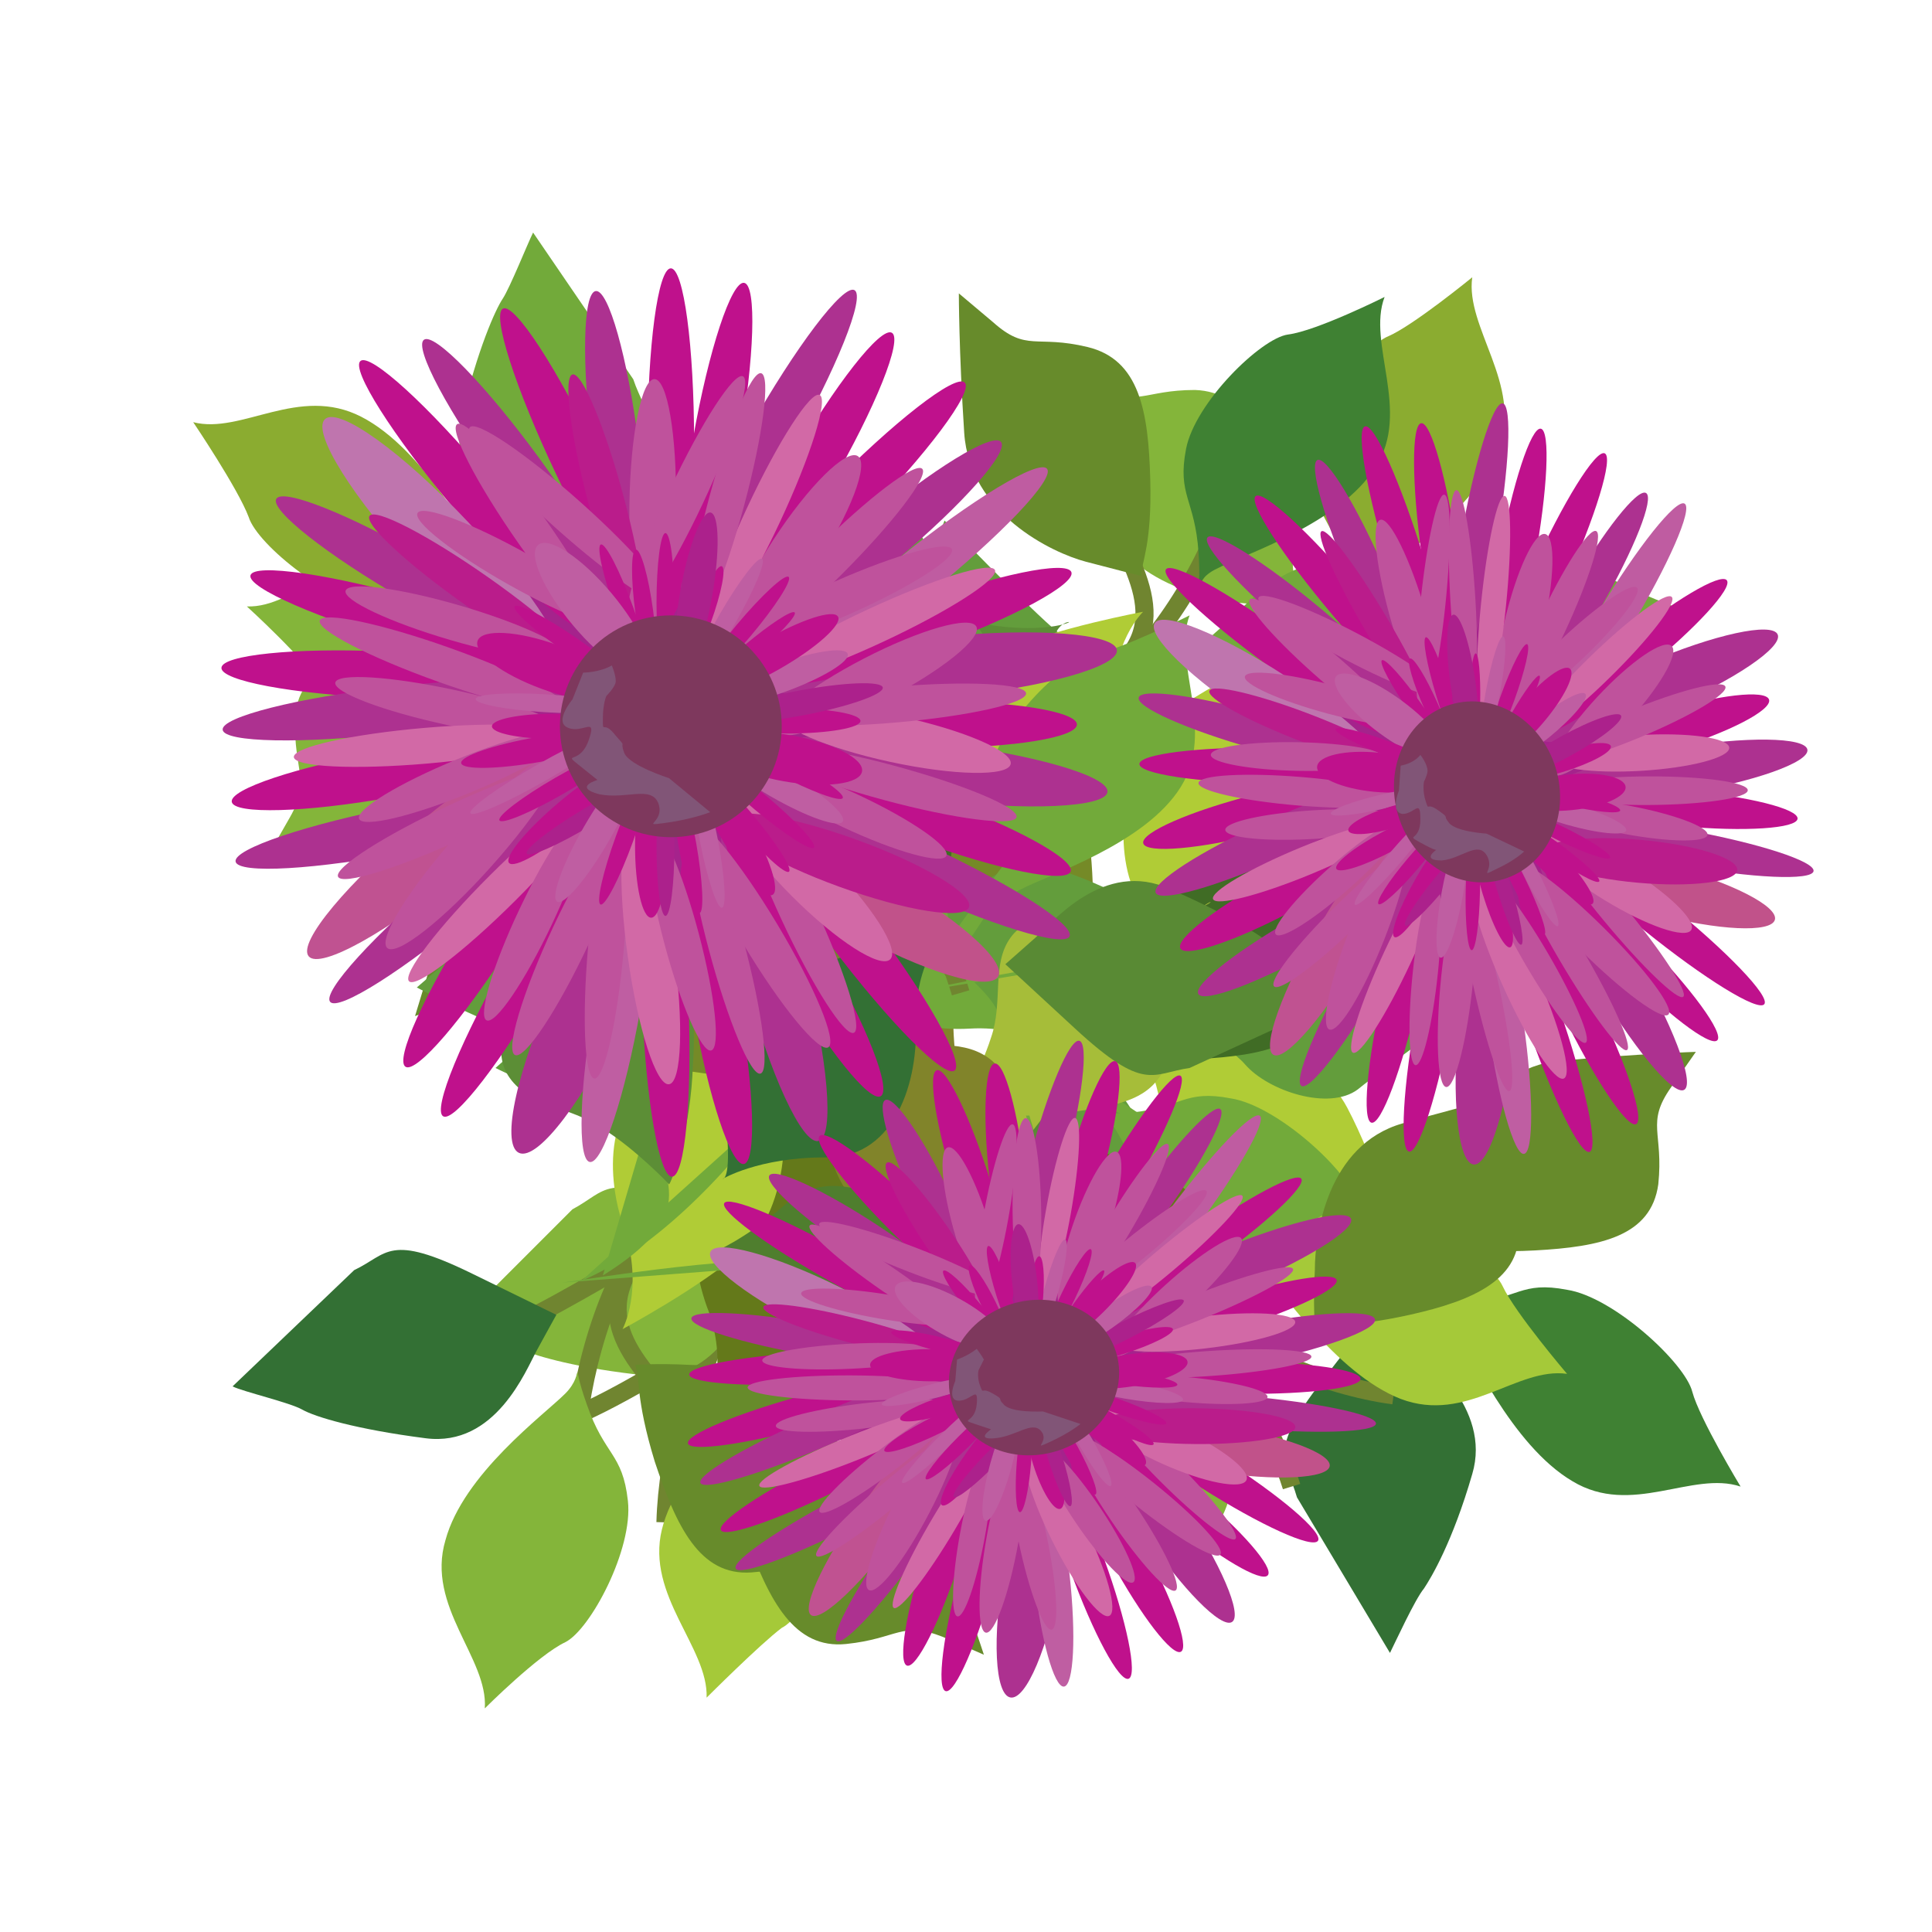 <?xml version="1.0" encoding="utf-8"?>
<!-- Generator: Adobe Illustrator 23.1.1, SVG Export Plug-In . SVG Version: 6.00 Build 0)  -->
<svg version="1.1" id="Layer_1" xmlns="http://www.w3.org/2000/svg" xmlns:xlink="http://www.w3.org/1999/xlink" x="0px" y="0px"
	 viewBox="0 0 108 108" style="enable-background:new 0 0 108 108;" xml:space="preserve">
<style type="text/css">
	.st0{fill:none;stroke:#708530;stroke-width:1.013;stroke-miterlimit:10;}
	.st1{fill:#337034;}
	.st2{fill:#3F8133;}
	.st3{fill:#678B2B;}
	.st4{fill:#B0CC36;}
	.st5{fill:#639D3C;}
	.st6{fill:#A6BD39;}
	.st7{fill:#84B53A;}
	.st8{fill:#A5C939;}
	.st9{fill:#64791A;}
	.st10{fill:#72AA3A;}
	.st11{fill:#81842A;}
	.st12{fill:#8BAC30;}
	.st13{fill:#758A27;}
	.st14{fill:#598A34;}
	.st15{fill:#406C25;}
	.st16{fill:#4F7E2E;}
	.st17{fill:#5C8E36;}
	.st18{fill:#A5238C;}
	.st19{fill:#BF118C;}
	.st20{fill:#AD3190;}
	.st21{fill:#BF75AE;}
	.st22{fill:#C05291;}
	.st23{fill:#BF5EA2;}
	.st24{fill:#C1528A;}
	.st25{fill:#BF5CA1;}
	.st26{fill:#BF529C;}
	.st27{fill:#BA1C8B;}
	.st28{fill:#D269A6;}
	.st29{fill:#AC218C;}
	.st30{fill:#7E385D;}
	.st31{fill:#815577;}
</style>
<g>
	<path class="st0" d="M77.6,78.1c-0.4-2.7-2-7.4-3.1-10.8"/>
	<path class="st0" d="M84.2,74.1c-3.6-1.2-8.5-4.1-11.1-7.4"/>
	<path class="st0" d="M84.6,67c-3.7,2.2-6.8,4.7-9.9,0.8"/>
	<path class="st0" d="M67.8,60.4c-4.6-3-9.1-7.1-11-10.9"/>
	<path class="st0" d="M59.6,64.2c-0.2-5.6-2.6-14.1-3-15.8"/>
	<path class="st0" d="M65.8,53.1c-3.1,1.3-4.8,3-8.6-2.3"/>
	<path class="st1" d="M72.5,83.7c-0.6-2.1-1.7-2.5,1.4-6.5l3.1-4c0,0,0.8,0.8,1.7,1.7c0.9,0.9,4.7,3.8,3.6,7.5
		c-1.1,3.8-2.3,5.8-2.7,6.4c-0.5,0.6-1.6,3-1.9,3.6"/>
	<path class="st2" d="M97.3,83.1c-2.7-0.9-6.1,1.7-9.4-0.3c-3.4-2-5.8-7.4-6.7-8.9c-0.9-1.5-2.1-0.8,0.8-1c2.9-0.3,3-1.3,5.6-0.8
		c2.6,0.4,6.6,4.1,7,5.7C95,79.3,97.3,83.1,97.3,83.1"/>
	<path class="st3" d="M80.4,69.6c0.8-0.1,1.7,0.5,5.4,0.3c3.7-0.2,6.5-0.8,6.9-3.7c0.3-2.9-0.7-3.4,0.7-5.4l1.4-2
		c0,0-3.2,0.1-7.6,0.5c-4.4,0.4-5.9,5.1-6.3,7.1C80.5,68.4,80.4,69.6,80.4,69.6"/>
	<path class="st4" d="M78.4,69.8c0,0-1.9-1.8-5.4-1.6c-3.5,0.2-7.5-1.3-7.9-5c-0.4-3.8-1.9-5.8-1.9-5.8s0,0.5,3,0.1
		c3-0.5,7.5,1.4,9.1,4.4C76.9,64.9,78.4,69.8,78.4,69.8"/>
	<path class="st5" d="M58.1,76c0,0,4-4.9,5-8.1c1-3.2,1.2-5.1-0.9-7.2c-2-2.1-2.9-3.8-2.9-3.8s-2.1,4-3.6,5s-3,4.3-1.9,6.1
		C54.8,69.9,58.1,76,58.1,76"/>
	<path class="st6" d="M62.6,54.3c0,0.1,2.8,1,6,1.2c3.2,0.2,5,0,6-1.7c1.1-1.7,1.7-3.5,2.4-5.4c0.7-2,0.7-2.7,1.4-3
		c0.7-0.2-0.9,0.7-4.5,0.1c-3.6-0.6-5.4-1.5-6.7-0.2c-1.3,1.3-1,3.4-2,5.3C64.3,52.4,62.6,54.3,62.6,54.3"/>
	<path class="st0" d="M31.5,79.4c2.5-0.9,6.5-3.4,9.4-5.2"/>
	<path class="st0" d="M37.2,85.1c0.1-3.8,1.4-9.2,3.8-12.4"/>
	<path class="st0" d="M44.1,84.1c-3.2-3.2-6.5-5.7-3.7-9.7"/>
	<path class="st0" d="M45.4,66.2c1.5-5.1,4.2-10.4,7.2-13.1"/>
	<path class="st0" d="M39.4,58.9c5.3-1.3,12.7-5.4,14.2-6.1"/>
	<path class="st0" d="M51.9,62.8c-2.1-2.8-4.3-4.1-0.3-9"/>
	<path class="st7" d="M32,67.6c1.9-1,1.9-2.2,6.6,0.1l4.8,2.2c0,0-0.5,0.9-1.1,2c-0.6,1.1-2.2,5.4-6.1,5c-3.9-0.4-6.2-1.1-6.9-1.4
		c-0.7-0.3-3.3-1-4-1.2"/>
	<path class="st8" d="M39.5,94.9c0.1-2.8-3.4-5.7-2.5-9.4c0.9-3.7,5.4-7.1,6.5-8.4c1.2-1.2,0.1-2.2,1.2,0.6c1.1,2.8,2.1,2.7,2.4,5.3
		c0.3,2.7-2,7.3-3.4,8C42.5,91.9,39.5,94.9,39.5,94.9"/>
	<path class="st3" d="M40.4,80.5c0.3,0.7,0,1.8,1.3,5.4c1.3,3.6,2.7,6.3,5.6,6c2.9-0.3,3.1-1.3,5.4-0.4l2.3,1c0,0-1-3.1-2.7-7.4
		c-1.7-4.3-6.6-4.9-8.6-4.8C41.6,80.4,40.4,80.5,40.4,80.5"/>
	<path class="st9" d="M39.6,78.6c0,0,1.2-2.3-0.1-5.6c-1.2-3.4-1-7.7,2.5-8.8c3.5-1.2,4.9-3,4.9-3s-0.5,0.1,0.8,3
		c1.3,2.9,0.9,7.7-1.5,9.9C43.9,76.1,39.6,78.6,39.6,78.6"/>
	<path class="st5" d="M27.7,59.7c0,0,5.8,2.9,9.2,3.3c3.3,0.4,5.2,0.2,6.6-2.3c1.4-2.4,2.8-3.6,2.8-3.6s-4.4-1.3-5.9-2.6
		c-1.4-1.3-5-2.1-6.4-0.7C32.7,55.3,27.7,59.7,27.7,59.7"/>
	<path class="st6" d="M49.7,59.9c-0.1,0-0.1,3,0.6,6.2c0.8,3.2,1.4,4.9,3.4,5.6c1.9,0.7,3.8,1,5.9,1.3c2.1,0.3,2.8,0.1,3.2,0.8
		c0.4,0.7-0.9-0.7-1.4-4.4c-0.4-3.7-0.1-5.6-1.7-6.7c-1.6-1.1-3.6-0.3-5.6-1C52.1,61.2,49.7,59.9,49.7,59.9"/>
	<path class="st0" d="M33.8,32.9c1.1,2.5,4,6.6,6,9.6"/>
	<path class="st0" d="M28.8,38.7c3.8,0.1,9.2,1.4,12.6,3.9"/>
	<path class="st0" d="M30.4,45.7c2.9-3.3,5-6.6,9.1-3.8"/>
	<path class="st0" d="M48.2,47.1c5.2,1.6,10.6,4.2,13.5,7.3"/>
	<path class="st0" d="M54.8,41c1.8,5.4,6.5,12.9,7.4,14.5"/>
	<path class="st0" d="M52.2,53.6c2.6-2.2,3.6-4.3,8.8-0.4"/>
	<path class="st10" d="M37,25.9c1.2,1.9,2.3,1.9,0.6,6.8l-1.7,4.8c0,0-1-0.5-2.1-1.1c-1.1-0.6-5.6-2.2-5.6-6.2c0-4,0.4-6.3,0.7-7.1
		c0.3-0.7,0.6-3.4,0.8-4"/>
	<path class="st7" d="M13.8,33.9c2.8,0.1,5.2-3.5,9-2.5c3.7,0.9,7.5,5.4,8.9,6.7c1.3,1.2,2.2,0.1-0.5,1.2c-2.7,1.1-2.4,2.1-5,2.5
		c-2.6,0.4-7.4-2-8.2-3.4C17.1,36.9,13.8,33.9,13.8,33.9"/>
	<path class="st3" d="M33.6,42c-0.7,0.3-1.7,0-5.2,1.3c-3.4,1.3-5.9,2.7-5.4,5.7c0.5,2.9,1.6,3.1,0.9,5.5l-0.7,2.3c0,0,3-1.1,7-2.8
		c4-1.7,4.1-6.8,3.9-8.8C33.9,43.2,33.6,42,33.6,42"/>
	<path class="st4" d="M35.5,41.2c0,0,2.3,1.2,5.5-0.1c3.2-1.3,7.4-1,8.9,2.5c1.5,3.5,3.4,5,3.4,5s-0.1-0.5-2.8,0.8
		c-2.7,1.3-7.5,0.9-9.8-1.5C38.3,45.5,35.5,41.2,35.5,41.2"/>
	<path class="st5" d="M52.8,29.1c0,0-2.3,5.9-2.3,9.3c0,3.4,0.4,5.3,2.9,6.7c2.5,1.4,3.8,2.8,3.8,2.8s0.8-4.5,2-6
		c1.2-1.4,1.6-5.1,0-6.5C57.6,34.1,52.8,29.1,52.8,29.1"/>
	<path class="st11" d="M54.8,51.4c0-0.1-2.9-0.1-6,0.7c-3.1,0.8-4.7,1.5-5.2,3.4c-0.5,2-0.6,3.9-0.7,6c-0.1,2.1,0.1,2.9-0.5,3.3
		c-0.6,0.4,0.6-1,4.2-1.4c3.6-0.5,5.5-0.2,6.4-1.8c0.9-1.6,0-3.6,0.4-5.7C53.8,53.9,54.8,51.4,54.8,51.4"/>
	<path class="st0" d="M81.1,35.9c-2.6,0.6-6.9,2.7-10,4.1"/>
	<path class="st0" d="M76,29.6c-0.5,3.8-2.4,8.9-5.1,11.9"/>
	<path class="st0" d="M69.1,29.9c2.9,3.6,5.9,6.4,2.7,10"/>
	<path class="st0" d="M65.8,47.4c-2.1,4.9-5.2,9.8-8.5,12.1"/>
	<path class="st0" d="M71.1,55.4c-5.4,0.7-13.2,4-14.8,4.5"/>
	<path class="st0" d="M59,50.2c1.8,3,3.8,4.5-0.6,8.9"/>
	<path class="st10" d="M87.6,40.5c-2,0.8-2.1,1.9-6.6-0.8L76.5,37c0,0,0.6-0.9,1.3-1.9c0.7-1,2.8-5.1,6.6-4.3
		c3.9,0.8,6.1,1.7,6.8,2.1c0.7,0.4,3.2,1.3,3.8,1.6"/>
	<path class="st12" d="M82.3,15.5c-0.4,2.8,2.8,6,1.5,9.5c-1.3,3.6-6.1,6.5-7.4,7.6c-1.3,1.1-0.3,2.2-1.1-0.7s-1.8-2.9-1.9-5.5
		c-0.1-2.7,2.7-7,4.2-7.6C79,18.2,82.3,15.5,82.3,15.5"/>
	<path class="st7" d="M72.4,33.9c-0.2-0.8,0.2-1.8-0.7-5.5c-0.9-3.7-2-6.5-4.9-6.6c-2.9,0-3.2,1-5.4-0.2l-2.2-1.2c0,0,0.7,3.2,2,7.6
		c1.2,4.4,6.1,5.5,8.1,5.7S72.4,33.9,72.4,33.9"/>
	<path class="st4" d="M72.9,35.8c0,0-1.4,2.1-0.5,5.6c0.9,3.5,0.2,7.7-3.4,8.5c-3.6,0.8-5.3,2.4-5.3,2.4s0.5,0-0.5-3
		c-1-3-0.1-7.7,2.5-9.6C68.4,37.8,72.9,35.8,72.9,35.8"/>
	<path class="st5" d="M82.8,55.8c0,0-5.5-3.5-8.8-4.3c-3.3-0.7-5.2-0.7-6.8,1.5c-1.6,2.2-3.2,3.3-3.2,3.3s4.3,1.7,5.6,3.2
		c1.3,1.5,4.7,2.6,6.3,1.4C77.5,59.6,82.8,55.8,82.8,55.8"/>
	<path class="st13" d="M60.9,53.2c0.1,0,0.4-2.9,0-6.2c-0.4-3.3-0.9-5-2.8-5.9c-1.9-0.9-3.7-1.4-5.8-1.9c-2-0.5-2.8-0.4-3.2-1.1
		c-0.4-0.7,0.9,0.8,0.9,4.5c0.1,3.7-0.4,5.6,1,6.8c1.5,1.2,3.5,0.7,5.5,1.5C58.6,51.7,60.9,53.2,60.9,53.2"/>
	<path class="st10" d="M58.8,67.4c-0.4-2.7-2-7.4-3.1-10.8"/>
	<path class="st10" d="M65.4,63.4c-3.6-1.2-8.5-4.1-11.1-7.4"/>
	<path class="st10" d="M65.8,56.4c-3.7,2.2-6.8,4.7-9.9,0.8"/>
	<path class="st10" d="M49,49.8c-4.6-3-9.1-7.1-11-10.9"/>
	<path class="st10" d="M40.7,53.5c-0.2-5.6-2.6-14.1-3-15.8"/>
	<path class="st10" d="M46.9,42.4c-3.1,1.3-4.8,3-8.6-2.3"/>
	<path class="st14" d="M53.7,73.1c-0.6-2.1-1.7-2.5,1.4-6.5l3.1-4c0,0,0.8,0.8,1.7,1.7c0.9,0.9,4.7,3.8,3.6,7.5
		c-1.1,3.8-2.3,5.8-2.7,6.4c-0.5,0.6-1.6,3-1.9,3.6"/>
	<path class="st10" d="M78.5,72.4c-2.7-0.9-6.1,1.7-9.4-0.3c-3.4-2-5.8-7.4-6.7-8.9c-0.9-1.5-2.1-0.8,0.8-1c2.9-0.3,3-1.3,5.6-0.8
		c2.6,0.4,6.6,4.1,7,5.7C76.2,68.6,78.5,72.4,78.5,72.4"/>
	<path class="st15" d="M61.6,58.9c0.8-0.1,1.7,0.5,5.4,0.3c3.7-0.2,6.5-0.8,6.9-3.7c0.3-2.9-0.7-3.4,0.7-5.4l1.4-2
		c0,0-3.2,0.1-7.6,0.5c-4.4,0.4-5.9,5.1-6.3,7.1C61.7,57.7,61.6,58.9,61.6,58.9"/>
	<path class="st10" d="M59.6,59.1c0,0-1.9-1.8-5.4-1.6c-3.5,0.2-7.5-1.3-7.9-5c-0.4-3.8-1.9-5.8-1.9-5.8s0,0.5,3,0.1
		c3-0.5,7.5,1.4,9.1,4.4C58.1,54.2,59.6,59.1,59.6,59.1"/>
	<path class="st16" d="M39.2,65.3c0,0,4-4.9,5-8.1c1-3.2,1.2-5.1-0.9-7.2c-2-2.1-2.9-3.8-2.9-3.8s-2.1,4-3.6,5c-1.6,1-3,4.3-1.9,6.1
		C36,59.2,39.2,65.3,39.2,65.3"/>
	<path class="st17" d="M43.8,43.7c0,0.1,2.8,1,6,1.2c3.2,0.2,5,0,6-1.7c1.1-1.7,1.7-3.5,2.4-5.4c0.7-2,0.7-2.7,1.4-3
		c0.7-0.2-0.9,0.7-4.5,0.1c-3.6-0.6-5.4-1.5-6.7-0.2c-1.3,1.3-1,3.4-2,5.3C45.5,41.7,43.8,43.7,43.8,43.7"/>
	<path class="st0" d="M72,36c-2.7,0.1-7.4,1.1-10.7,1.8"/>
	<path class="st0" d="M68.3,28.9c-1.3,3.6-4.2,8.1-7.6,10.4"/>
	<path class="st0" d="M61.3,27.6c2.1,4.1,4.5,7.4,0.6,10.2"/>
	<path class="st0" d="M54.5,43.8c-3.1,4.3-7.2,8.3-11,9.9"/>
	<path class="st0" d="M58,52.7c-5.5-0.5-13.9,1-15.6,1.2"/>
	<path class="st0" d="M47.2,45c1.2,3.3,2.8,5.2-2.5,8.5"/>
	<path class="st10" d="M77.4,41.9c-2.1,0.3-2.5,1.4-6.4-2.2l-3.9-3.6c0,0,0.8-0.7,1.7-1.5c0.9-0.8,3.8-4.4,7.5-2.7
		c3.7,1.6,5.7,3,6.3,3.6c0.6,0.5,2.9,2,3.5,2.4"/>
	<path class="st2" d="M77.4,16.6c-1,2.6,1.5,6.4-0.5,9.5c-2,3.2-7.4,4.9-8.9,5.7c-1.5,0.7-0.8,2.1-1-0.9c-0.2-3-1.2-3.2-0.7-5.8
		c0.5-2.6,4.2-6.2,5.7-6.4C73.6,18.5,77.4,16.6,77.4,16.6"/>
	<path class="st3" d="M63.8,32.2c0-0.8,0.6-1.7,0.5-5.4c-0.1-3.8-0.6-6.7-3.5-7.4c-2.9-0.7-3.4,0.3-5.3-1.4l-1.9-1.6
		c0,0,0,3.2,0.3,7.8c0.3,4.5,4.9,6.7,6.8,7.2C62.6,31.9,63.8,32.2,63.8,32.2"/>
	<path class="st4" d="M63.9,34.2c0,0-1.8,1.7-1.7,5.3c0.1,3.6-1.4,7.5-5.1,7.4c-3.7,0-5.7,1.2-5.7,1.2s0.5,0.1,0.2-3
		c-0.4-3.1,1.5-7.5,4.5-8.7C59,35.1,63.9,34.2,63.9,34.2"/>
	<path class="st5" d="M69.5,55.6c0,0-4.7-4.6-7.8-6c-3.1-1.4-5-1.8-7,0c-2.1,1.8-3.8,2.5-3.8,2.5s3.9,2.6,4.8,4.3
		c1,1.7,4.1,3.6,5.9,2.7C63.4,58.2,69.5,55.6,69.5,55.6"/>
	<path class="st6" d="M48.4,48.3c0.1,0,1.1-2.7,1.3-6c0.2-3.3,0.2-5-1.5-6.3c-1.7-1.3-3.4-2.2-5.3-3.1c-1.9-0.9-2.7-1-2.9-1.8
		c-0.2-0.8,0.7,1,0,4.6c-0.7,3.6-1.6,5.3-0.4,6.8c1.2,1.5,3.4,1.5,5.1,2.7C46.5,46.4,48.4,48.3,48.4,48.3"/>
	<path class="st0" d="M72.2,83.1c-0.8-2.6-3.2-7.1-4.9-10.2"/>
	<path class="st0" d="M77.9,78c-3.8-0.5-9-2.6-12.1-5.4"/>
	<path class="st0" d="M77.1,70.9c-3.3,2.9-5.8,5.9-9.6,2.6"/>
	<path class="st0" d="M59.6,67.3c-5-2.2-10.1-5.5-12.6-8.9"/>
	<path class="st0" d="M52.2,72.5c-1.1-5.6-5-13.5-5.7-15.2"/>
	<path class="st0" d="M56.3,60.3c-2.8,1.8-4.2,3.8-8.8-0.7"/>
	<path class="st7" d="M60.6,81.1c-0.9-2-2.1-2.2,0.2-6.7l2.3-4.6c0,0,0.9,0.6,2,1.3c1.1,0.7,5.3,2.9,4.8,6.8
		c-0.5,3.9-1.2,6.2-1.6,6.9c-0.4,0.7-1,3.3-1.2,3.9"/>
	<path class="st8" d="M87.6,76.8c-2.8-0.4-5.6,2.8-9.3,1.4c-3.6-1.4-6.9-6.3-8-7.7c-1.2-1.4-2.2-0.4,0.6-1.2
		c2.8-0.8,2.7-1.8,5.3-1.8c2.6,0,7.1,2.9,7.8,4.4C84.7,73.4,87.6,76.8,87.6,76.8"/>
	<path class="st3" d="M73.5,74.1c0.7-0.2,1.7,0.2,5.3-0.6c3.6-0.8,6.3-2,6.1-4.9c-0.2-3-1.2-3.3-0.2-5.5l1-2.2c0,0-3.1,0.7-7.3,1.9
		c-4.2,1.2-4.9,6.2-4.9,8.2C73.4,72.9,73.5,74.1,73.5,74.1"/>
	<path class="st9" d="M71.5,74.7c0,0-2.2-1.5-5.5-0.6c-3.4,0.8-7.5,0.1-8.6-3.6c-1.1-3.7-2.8-5.4-2.8-5.4s0.1,0.5,2.9-0.4
		c2.9-1,7.6,0,9.6,2.7C69.2,70.1,71.5,74.7,71.5,74.7"/>
	<path class="st5" d="M52.7,84.5c0,0,3-5.6,3.5-8.9c0.4-3.4,0.3-5.3-2.1-7c-2.3-1.7-3.5-3.3-3.5-3.3s-1.3,4.4-2.7,5.6
		c-1.3,1.3-2.2,4.8-0.8,6.4C48.5,78.9,52.7,84.5,52.7,84.5"/>
	<path class="st6" d="M53.5,62.1c0,0.1,2.9,0.5,6.1,0.1c3.2-0.4,4.8-0.8,5.6-2.7c0.8-1.9,1.1-3.8,1.4-5.8c0.3-2.1,0.2-2.8,0.9-3.2
		c0.7-0.4-0.7,0.9-4.4,0.9c-3.6,0-5.5-0.5-6.6,1c-1.1,1.5-0.4,3.6-1.1,5.6C54.8,59.9,53.5,62.1,53.5,62.1"/>
	<path class="st0" d="M26.6,75c2.5-0.8,6.6-3.3,9.6-5"/>
	<path class="st0" d="M32.2,80.9c0.2-3.8,1.6-9.1,4.1-12.3"/>
	<path class="st0" d="M39.1,80c-3.1-3.3-6.3-5.9-3.5-9.7"/>
	<path class="st0" d="M40.9,62.2c1.7-5.1,4.4-10.2,7.5-12.9"/>
	<path class="st0" d="M35,54.7c5.3-1.1,12.8-5.1,14.4-5.8"/>
	<path class="st0" d="M47.4,58.9c-2.1-2.9-4.2-4.2-0.1-8.9"/>
	<path class="st1" d="M19.8,71c1.9-0.9,1.9-2.1,6.6,0.2l4.7,2.3c0,0-0.5,0.9-1.1,2c-0.6,1.1-2.3,5.4-6.2,4.9
		c-3.9-0.5-6.2-1.2-6.9-1.6c-0.7-0.4-3.3-1-3.9-1.3"/>
	<path class="st7" d="M27.1,95.5c0.2-2.8-3.3-5.7-2.2-9.4c1-3.7,5.5-7,6.7-8.2c1.2-1.2,0.2-2.2,1.2,0.6c1,2.9,2,2.7,2.3,5.4
		c0.3,2.7-2.1,7.2-3.5,7.9C30.1,92.5,27.1,95.5,27.1,95.5"/>
	<path class="st3" d="M35.5,76.3c0.3,0.7,0,1.8,1.1,5.4c1.2,3.6,2.5,6.4,5.4,6.2c2.9-0.2,3.1-1.3,5.4-0.2l2.3,1c0,0-1-3.1-2.6-7.4
		c-1.6-4.3-6.5-5-8.5-5C36.7,76.2,35.5,76.3,35.5,76.3"/>
	<path class="st4" d="M34.8,74.3c0,0,1.2-2.2,0.1-5.6C33.7,65.3,34,61,37.5,60c3.5-1.1,5-2.9,5-2.9s-0.5,0.1,0.7,3
		c1.2,2.9,0.7,7.7-1.7,9.8C39.1,72,34.8,74.3,34.8,74.3"/>
	<path class="st5" d="M23.3,55.2c0,0,5.8,3.1,9.1,3.5c3.3,0.4,5.2,0.3,6.6-2.1c1.5-2.4,2.9-3.5,2.9-3.5s-4.4-1.4-5.8-2.7
		c-1.4-1.4-4.9-2.3-6.4-0.8C28.3,50.9,23.3,55.2,23.3,55.2"/>
	<path class="st11" d="M45.3,56c-0.1,0-0.2,3,0.5,6.2c0.7,3.2,1.3,4.9,3.2,5.7c1.9,0.8,3.8,1.1,5.9,1.4c2.1,0.3,2.8,0.2,3.2,0.9
		s-0.9-0.7-1.3-4.4c-0.4-3.7,0-5.6-1.6-6.7c-1.6-1.1-3.6-0.4-5.6-1.1C47.7,57.3,45.3,56,45.3,56"/>
	<path class="st0" d="M30.7,27.3c0.6,2.7,2.5,7.3,3.8,10.6"/>
	<path class="st0" d="M24.4,31.7c3.7,0.9,8.7,3.5,11.5,6.7"/>
	<path class="st0" d="M24.5,38.8c3.6-2.5,6.4-5.2,9.8-1.5"/>
	<path class="st0" d="M41.6,44.2c4.7,2.7,9.5,6.5,11.7,10.1"/>
	<path class="st0" d="M49.6,39.9c0.5,5.6,3.6,13.9,4.1,15.6"/>
	<path class="st0" d="M44.2,51.5c3-1.5,4.5-3.3,8.7,1.7"/>
	<path class="st10" d="M35.4,21.2c0.7,2.1,1.9,2.4-0.9,6.6l-2.8,4.3c0,0-0.8-0.7-1.8-1.5c-1-0.8-5-3.4-4.1-7.3
		c0.9-3.8,1.9-6,2.3-6.6c0.4-0.6,1.4-3.1,1.7-3.7"/>
	<path class="st12" d="M10.8,23.6c2.7,0.7,5.9-2.1,9.4-0.3c3.5,1.8,6.2,7,7.2,8.5c1,1.5,2.1,0.6-0.7,1.1c-2.9,0.5-2.9,1.5-5.5,1.2
		c-2.6-0.3-6.8-3.6-7.3-5.2C13.3,27.3,10.8,23.6,10.8,23.6"/>
	<path class="st7" d="M28.5,36c-0.8,0.1-1.7-0.4-5.4,0c-3.7,0.5-6.5,1.3-6.6,4.2c-0.1,2.9,0.9,3.4-0.3,5.5L15,47.8
		c0,0,3.2-0.3,7.5-1.1c4.3-0.7,5.6-5.6,5.8-7.5C28.4,37.2,28.5,36,28.5,36"/>
	<path class="st4" d="M30.5,35.6c0,0,2,1.7,5.5,1.2c3.4-0.5,7.5,0.7,8.2,4.5c0.7,3.7,2.2,5.6,2.2,5.6s0-0.5-3,0.1
		c-3,0.7-7.6-0.9-9.3-3.7C32.3,40.5,30.5,35.6,30.5,35.6"/>
	<path class="st5" d="M50.3,28c0,0-3.6,5.2-4.4,8.5c-0.8,3.3-0.8,5.2,1.3,7.1c2.2,1.9,3.1,3.6,3.1,3.6s1.8-4.2,3.3-5.3
		c1.5-1.1,2.7-4.5,1.5-6.2C53.9,33.9,50.3,28,50.3,28"/>
	<path class="st13" d="M47.2,50c0-0.1-2.9-0.8-6.1-0.8c-3.2,0.1-4.9,0.3-5.9,2.1c-0.9,1.8-1.5,3.6-2,5.6c-0.5,2-0.5,2.8-1.2,3.1
		c-0.7,0.3,0.8-0.8,4.4-0.4c3.6,0.4,5.5,1.1,6.7-0.2c1.2-1.4,0.8-3.5,1.7-5.4C45.7,52.1,47.2,50,47.2,50"/>
	<path class="st10" d="M61.1,53.8c-2.7,0.1-7.4,1.1-10.7,1.8"/>
	<path class="st10" d="M57.3,46.7c-1.3,3.6-4.2,8.1-7.6,10.4"/>
	<path class="st10" d="M50.4,45.4c2.1,4.1,4.5,7.4,0.6,10.2"/>
	<path class="st10" d="M43.5,61.7c-3.1,4.3-7.2,8.3-11,9.9"/>
	<path class="st10" d="M47,70.5c-5.5-0.5-13.9,1-15.6,1.2"/>
	<path class="st10" d="M36.2,62.8c1.2,3.3,2.8,5.2-2.5,8.5"/>
	<path class="st14" d="M66.5,59.7c-2.1,0.3-2.5,1.4-6.4-2.2l-3.9-3.6c0,0,0.8-0.7,1.7-1.5c0.9-0.8,3.8-4.4,7.5-2.7
		c3.7,1.6,5.7,3,6.3,3.6c0.6,0.5,2.9,2,3.5,2.4"/>
	<path class="st10" d="M66.5,34.4C65.5,37,68,40.8,66,44c-2,3.2-7.4,4.9-8.9,5.7c-1.5,0.7-0.8,2.1-1-0.9c-0.2-3-1.2-3.2-0.7-5.8
		c0.5-2.6,4.2-6.2,5.7-6.4C62.7,36.3,66.5,34.4,66.5,34.4"/>
	<path class="st15" d="M52.8,50c0-0.8,0.6-1.7,0.5-5.4c-0.1-3.8-0.6-6.7-3.5-7.4c-2.9-0.7-3.4,0.3-5.3-1.4l-1.9-1.6
		c0,0,0,3.2,0.3,7.8c0.3,4.5,4.9,6.7,6.8,7.2C51.6,49.7,52.8,50,52.8,50"/>
	<path class="st1" d="M52.9,52c0,0-1.8,1.7-1.7,5.3c0.1,3.6-1.4,7.5-5.1,7.4c-3.7,0-5.7,1.2-5.7,1.2s0.5,0.1,0.2-3
		c-0.4-3.1,1.5-7.5,4.5-8.7C48.1,53,52.9,52,52.9,52"/>
	<path class="st16" d="M58.5,73.5c0,0-4.7-4.6-7.8-6c-3.1-1.4-5-1.8-7,0c-2.1,1.8-3.8,2.5-3.8,2.5s3.9,2.6,4.8,4.3
		c1,1.7,4.1,3.6,5.9,2.7C52.4,76,58.5,73.5,58.5,73.5"/>
	<path class="st17" d="M37.4,66.2c0.1,0,1.1-2.7,1.3-6c0.2-3.3,0.2-5-1.5-6.3c-1.7-1.3-3.4-2.2-5.3-3.1c-1.9-0.9-2.7-1-2.9-1.8
		c-0.2-0.8,0.7,1,0,4.6c-0.7,3.6-1.6,5.3-0.4,6.8c1.2,1.5,3.4,1.5,5.1,2.7C35.5,64.2,37.4,66.2,37.4,66.2"/>
	<circle class="st18" cx="36.7" cy="40.3" r="13.7"/>
	<ellipse class="st19" cx="37.5" cy="24.7" rx="1.3" ry="9.7"/>
	<ellipse transform="matrix(0.992 -0.126 0.126 0.992 -2.863 4.534)" class="st20" cx="34.4" cy="24.9" rx="1.3" ry="8.7"/>
	<ellipse transform="matrix(0.903 -0.43 0.43 0.903 -8.056 16.42)" class="st19" cx="32.3" cy="26" rx="1.3" ry="9.7"/>
	<ellipse transform="matrix(0.808 -0.59 0.59 0.808 -9.962 22.264)" class="st20" cx="29.1" cy="26.4" rx="1.3" ry="9.2"/>
	<ellipse transform="matrix(0.766 -0.643 0.643 0.766 -11.582 23.443)" class="st19" cx="26.4" cy="27.6" rx="1.3" ry="9.7"/>
	<ellipse transform="matrix(0.729 -0.684 0.684 0.729 -14.141 25.231)" class="st21" cx="24.8" cy="30.5" rx="1.9" ry="9.7"/>
	<ellipse transform="matrix(0.5 -0.866 0.866 0.5 -16.47 36.364)" class="st20" cx="23.3" cy="32.4" rx="1.3" ry="9"/>
	<ellipse transform="matrix(0.275 -0.962 0.962 0.275 -16.647 47.643)" class="st19" cx="23.3" cy="34.9" rx="1.3" ry="9.7"/>
	
		<ellipse transform="matrix(4.180236e-02 -0.999 0.999 4.180236e-02 -17.187 57.511)" class="st19" cx="21.4" cy="37.7" rx="1.3" ry="9"/>
	<ellipse transform="matrix(0.993 -0.114 0.114 0.993 -4.392 2.787)" class="st20" cx="22.1" cy="39.7" rx="9.7" ry="1.3"/>
	<ellipse transform="matrix(0.985 -0.174 0.174 0.985 -7.186 4.403)" class="st19" cx="21.6" cy="43.3" rx="8.8" ry="1.3"/>
	<ellipse transform="matrix(0.982 -0.19 0.19 0.982 -8.393 5.168)" class="st20" cx="22.7" cy="46.3" rx="9.7" ry="1.3"/>
	<ellipse transform="matrix(0.77 -0.638 0.638 0.77 -24.473 26.606)" class="st22" cx="24.7" cy="47.3" rx="9.7" ry="1.8"/>
	<ellipse transform="matrix(0.766 -0.643 0.643 0.766 -25.975 28.274)" class="st20" cx="25.9" cy="49.8" rx="9.7" ry="1.3"/>
	<ellipse transform="matrix(0.537 -0.844 0.844 0.537 -31.154 47.323)" class="st19" cx="27.5" cy="52" rx="9" ry="1.3"/>
	<ellipse transform="matrix(0.5 -0.866 0.866 0.5 -31.939 52.636)" class="st19" cx="29.6" cy="54" rx="9.7" ry="1.3"/>
	<ellipse transform="matrix(0.42 -0.907 0.907 0.42 -31.247 62.318)" class="st20" cx="33.1" cy="55.6" rx="9.7" ry="2.1"/>
	<ellipse transform="matrix(0.174 -0.985 0.985 0.174 -26.842 80.393)" class="st23" cx="34.5" cy="56.2" rx="8.9" ry="1.3"/>
	
		<ellipse transform="matrix(0.999 -3.902515e-02 3.902515e-02 0.999 -2.161 1.495)" class="st19" cx="37.2" cy="56.1" rx="1.3" ry="9.7"/>
	<ellipse transform="matrix(0.985 -0.174 0.174 0.985 -9.162 7.807)" class="st19" cx="40" cy="56.3" rx="1.3" ry="8.9"/>
	<ellipse transform="matrix(0.967 -0.255 0.255 0.967 -12.457 12.837)" class="st20" cx="43.3" cy="54.4" rx="1.7" ry="9.7"/>
	<ellipse transform="matrix(0.866 -0.5 0.5 0.866 -20.938 29.739)" class="st19" cx="45" cy="53.9" rx="1.3" ry="8.5"/>
	<ellipse transform="matrix(0.798 -0.603 0.603 0.798 -21.811 39.172)" class="st19" cx="47.5" cy="52.1" rx="1.3" ry="9.7"/>
	<ellipse transform="matrix(0.484 -0.875 0.875 0.484 -19.213 68.513)" class="st24" cx="48.5" cy="50.5" rx="1.8" ry="8.4"/>
	<ellipse transform="matrix(0.419 -0.908 0.908 0.419 -14.243 74.347)" class="st20" cx="51" cy="48.3" rx="1.3" ry="9.7"/>
	<ellipse transform="matrix(0.342 -0.94 0.94 0.342 -8.908 78.838)" class="st19" cx="51.8" cy="45.8" rx="1.3" ry="8.5"/>
	<ellipse transform="matrix(0.119 -0.993 0.993 0.119 3.155 89.908)" class="st20" cx="52.3" cy="43.2" rx="1.6" ry="9.7"/>
	<ellipse class="st19" cx="52.3" cy="40.5" rx="7.9" ry="1.3"/>
	
		<ellipse transform="matrix(0.995 -9.660508e-02 9.660508e-02 0.995 -3.355 5.271)" class="st20" cx="52.8" cy="37.3" rx="9.7" ry="1.7"/>
	<ellipse transform="matrix(0.94 -0.342 0.342 0.94 -8.855 19.74)" class="st19" cx="51.5" cy="35" rx="8.9" ry="1.3"/>
	<ellipse transform="matrix(0.779 -0.627 0.627 0.779 -9.008 39.102)" class="st25" cx="51" cy="32.3" rx="9.7" ry="1.3"/>
	<ellipse transform="matrix(0.766 -0.643 0.643 0.766 -7.955 38.788)" class="st20" cx="49.3" cy="30.3" rx="8.7" ry="1.3"/>
	<ellipse transform="matrix(0.701 -0.714 0.714 0.701 -6.095 42.1)" class="st19" cx="47.1" cy="28.3" rx="9.7" ry="1.3"/>
	<ellipse transform="matrix(0.5 -0.866 0.866 0.5 -0.293 52.462)" class="st19" cx="45.3" cy="26.5" rx="9.1" ry="1.3"/>
	<ellipse transform="matrix(0.493 -0.87 0.87 0.493 0.297 49.892)" class="st20" cx="43" cy="24.7" rx="9.7" ry="1.3"/>
	<ellipse transform="matrix(0.174 -0.985 0.985 0.174 8.744 59.779)" class="st19" cx="40" cy="24.7" rx="9" ry="1.3"/>
	
		<ellipse transform="matrix(1.466516e-02 -1 1 1.466516e-02 7.751 64.179)" class="st26" cx="36.4" cy="28.2" rx="7" ry="1.3"/>
	<ellipse transform="matrix(0.966 -0.258 0.258 0.966 -6.085 9.683)" class="st27" cx="33.9" cy="28.1" rx="1" ry="7.4"/>
	<ellipse transform="matrix(0.666 -0.746 0.746 0.666 -10.882 33.356)" class="st26" cx="31.8" cy="28.8" rx="1" ry="7.4"/>
	<ellipse transform="matrix(0.82 -0.573 0.573 0.82 -11.72 22.421)" class="st26" cx="29.8" cy="29.8" rx="1" ry="7.4"/>
	<ellipse transform="matrix(0.489 -0.872 0.872 0.489 -12.989 41.545)" class="st26" cx="29" cy="31.9" rx="1" ry="6.5"/>
	<ellipse transform="matrix(0.575 -0.819 0.819 0.575 -15.743 35.928)" class="st27" cx="26.7" cy="33.1" rx="1" ry="7.4"/>
	<ellipse transform="matrix(0.281 -0.96 0.96 0.281 -15.082 49.425)" class="st26" cx="25.4" cy="34.8" rx="1" ry="6.4"/>
	<ellipse transform="matrix(0.336 -0.942 0.942 0.336 -18.53 48.036)" class="st26" cx="24.8" cy="37.2" rx="1" ry="7.4"/>
	<ellipse transform="matrix(0.211 -0.978 0.978 0.211 -18.75 55.859)" class="st26" cx="25.2" cy="39.5" rx="1" ry="6.6"/>
	
		<ellipse transform="matrix(0.996 -8.601020e-02 8.601020e-02 0.996 -3.495 2.201)" class="st28" cx="23.8" cy="41.7" rx="7.4" ry="1"/>
	<ellipse transform="matrix(0.925 -0.38 0.38 0.925 -14.547 13.078)" class="st26" cx="25.9" cy="43.4" rx="6.3" ry="1"/>
	<ellipse transform="matrix(0.907 -0.422 0.422 0.907 -16.979 15.059)" class="st26" cx="25.6" cy="45.9" rx="7.4" ry="1"/>
	<ellipse transform="matrix(0.666 -0.746 0.746 0.666 -26.575 35.683)" class="st26" cx="26.5" cy="47.5" rx="7.3" ry="1.3"/>
	<ellipse transform="matrix(0.708 -0.706 0.706 0.708 -26.807 34.352)" class="st28" cx="28.1" cy="49.6" rx="7.4" ry="1"/>
	<ellipse transform="matrix(0.428 -0.904 0.904 0.428 -29.231 56.326)" class="st26" cx="29.9" cy="51.3" rx="6.4" ry="1"/>
	<ellipse transform="matrix(0.424 -0.906 0.906 0.424 -28.892 59.04)" class="st26" cx="31.9" cy="52.2" rx="7.4" ry="1.1"/>
	
		<ellipse transform="matrix(8.830117e-02 -0.996 0.996 8.830117e-02 -21.803 82.013)" class="st26" cx="33.9" cy="52.9" rx="7.4" ry="1"/>
	<ellipse transform="matrix(0.99 -0.138 0.138 0.99 -7.013 5.541)" class="st28" cx="36.4" cy="53.3" rx="1.3" ry="7.4"/>
	<ellipse transform="matrix(0.967 -0.256 0.256 0.967 -12.165 11.519)" class="st26" cx="38.1" cy="52.4" rx="1" ry="6.5"/>
	<ellipse transform="matrix(0.966 -0.258 0.258 0.966 -12.267 12.241)" class="st26" cx="40.6" cy="52.9" rx="1" ry="7.4"/>
	<ellipse transform="matrix(0.857 -0.515 0.515 0.857 -20.815 29.356)" class="st26" cx="42.5" cy="52.2" rx="1.1" ry="7.4"/>
	<ellipse transform="matrix(0.907 -0.422 0.422 0.907 -17.363 23.585)" class="st26" cx="44.6" cy="51" rx="1" ry="7.4"/>
	<ellipse transform="matrix(0.708 -0.706 0.706 0.708 -21.491 46.314)" class="st28" cx="45.3" cy="49.1" rx="1.4" ry="6.4"/>
	<ellipse transform="matrix(0.341 -0.94 0.94 0.341 -14.072 76.375)" class="st27" cx="47.4" cy="48.2" rx="1.4" ry="7.2"/>
	<ellipse transform="matrix(0.424 -0.906 0.906 0.424 -13.624 69.167)" class="st26" cx="47.5" cy="45.3" rx="1" ry="5.9"/>
	<ellipse transform="matrix(0.26 -0.966 0.966 0.26 -5.555 80.379)" class="st26" cx="49.7" cy="43.8" rx="1" ry="7.4"/>
	<ellipse transform="matrix(0.211 -0.978 0.978 0.211 -0.996 81.484)" class="st28" cx="50" cy="41.4" rx="1.3" ry="6.6"/>
	
		<ellipse transform="matrix(0.996 -8.601020e-02 8.601020e-02 0.996 -3.2 4.451)" class="st26" cx="50" cy="39.4" rx="7.4" ry="1"/>
	<ellipse transform="matrix(0.888 -0.459 0.459 0.888 -11.97 26.666)" class="st26" cx="48.9" cy="38" rx="6.4" ry="1.3"/>
	<ellipse transform="matrix(0.907 -0.422 0.422 0.907 -10.217 23.878)" class="st28" cx="48.9" cy="35" rx="7.4" ry="1"/>
	<ellipse transform="matrix(0.914 -0.405 0.405 0.914 -9.49 21.964)" class="st26" cx="47.1" cy="33.4" rx="6.7" ry="1"/>
	<ellipse transform="matrix(0.708 -0.706 0.706 0.708 -8.635 41.887)" class="st26" cx="46.3" cy="31.4" rx="7.4" ry="1"/>
	<ellipse transform="matrix(0.546 -0.838 0.838 0.546 -5.734 51.28)" class="st26" cx="44.4" cy="30.9" rx="6.5" ry="1.4"/>
	<ellipse transform="matrix(0.424 -0.906 0.906 0.424 -1.517 55.258)" class="st28" cx="42.7" cy="28.8" rx="7.4" ry="1"/>
	<ellipse transform="matrix(0.26 -0.966 0.966 0.26 2.926 59.926)" class="st26" cx="40.6" cy="28.1" rx="7.4" ry="1"/>
	<ellipse transform="matrix(0.426 -0.905 0.905 0.426 -3.007 50.593)" class="st26" cx="38.3" cy="27.7" rx="7.4" ry="1"/>
	<ellipse class="st19" cx="37.2" cy="33.7" rx="0.5" ry="3.9"/>
	<ellipse transform="matrix(0.991 -0.134 0.134 0.991 -4.245 5.127)" class="st19" cx="36" cy="34.2" rx="0.5" ry="3.5"/>
	<ellipse transform="matrix(0.94 -0.342 0.342 0.94 -9.548 13.986)" class="st19" cx="34.9" cy="34.1" rx="0.5" ry="3.9"/>
	<ellipse transform="matrix(0.866 -0.5 0.5 0.866 -12.758 21.535)" class="st19" cx="33.8" cy="34.6" rx="0.5" ry="3.9"/>
	<ellipse transform="matrix(0.766 -0.643 0.643 0.766 -14.174 29.222)" class="st23" cx="33.1" cy="34.1" rx="1.4" ry="4.7"/>
	<ellipse transform="matrix(0.566 -0.824 0.824 0.566 -15.878 42.042)" class="st19" cx="32" cy="36.1" rx="0.5" ry="3.9"/>
	<ellipse transform="matrix(0.5 -0.866 0.866 0.5 -16.374 46.184)" class="st19" cx="31.8" cy="37.3" rx="0.4" ry="3.4"/>
	<ellipse transform="matrix(0.342 -0.94 0.94 0.342 -14.821 53.392)" class="st19" cx="30.7" cy="37.3" rx="1.3" ry="4.3"/>
	
		<ellipse transform="matrix(6.019404e-02 -0.998 0.998 6.019404e-02 -10.574 67.386)" class="st23" cx="30.5" cy="39.3" rx="0.5" ry="3.9"/>
	<ellipse class="st19" cx="30.9" cy="40.6" rx="3.4" ry="0.7"/>
	<ellipse transform="matrix(0.985 -0.174 0.174 0.985 -6.825 5.86)" class="st19" cx="30.1" cy="41.9" rx="4.4" ry="0.7"/>
	<ellipse transform="matrix(0.868 -0.496 0.496 0.868 -17.435 20.708)" class="st23" cx="30.3" cy="43.2" rx="4.6" ry="0.5"/>
	<ellipse transform="matrix(0.866 -0.5 0.5 0.866 -17.759 21.541)" class="st19" cx="31.3" cy="43.9" rx="3.9" ry="0.5"/>
	<ellipse transform="matrix(0.766 -0.643 0.643 0.766 -21.727 31.08)" class="st19" cx="31.8" cy="45.4" rx="4.4" ry="0.8"/>
	<ellipse transform="matrix(0.857 -0.515 0.515 0.857 -18.854 23.435)" class="st29" cx="32.8" cy="45.7" rx="3.9" ry="0.5"/>
	<ellipse transform="matrix(0.5 -0.866 0.866 0.5 -23.708 52.221)" class="st23" cx="33.4" cy="46.6" rx="4.4" ry="0.8"/>
	<ellipse transform="matrix(0.342 -0.94 0.94 0.342 -21.116 63.662)" class="st19" cx="34.9" cy="46.9" rx="3.9" ry="0.5"/>
	<ellipse class="st19" cx="36.4" cy="47.3" rx="0.9" ry="4"/>
	<ellipse class="st29" cx="37.2" cy="47.3" rx="0.5" ry="3.9"/>
	<ellipse transform="matrix(0.985 -0.174 0.174 0.985 -7.615 7.39)" class="st19" cx="38.4" cy="47.2" rx="0.5" ry="3.9"/>
	<ellipse transform="matrix(0.982 -0.191 0.191 0.982 -8.231 8.423)" class="st23" cx="39.6" cy="46.9" rx="0.5" ry="3.9"/>
	<ellipse transform="matrix(0.866 -0.5 0.5 0.866 -17.704 26.751)" class="st19" cx="41.1" cy="46.4" rx="0.9" ry="4.2"/>
	<ellipse transform="matrix(0.765 -0.644 0.644 0.765 -19.661 37.572)" class="st19" cx="41.6" cy="45.7" rx="0.5" ry="3.9"/>
	<ellipse transform="matrix(0.643 -0.766 0.766 0.643 -19.202 48.562)" class="st19" cx="42.5" cy="44.9" rx="0.5" ry="3.9"/>
	<ellipse transform="matrix(0.5 -0.866 0.866 0.5 -16.203 59.593)" class="st23" cx="43.5" cy="43.8" rx="0.8" ry="4.2"/>
	<ellipse transform="matrix(0.463 -0.886 0.886 0.463 -14.499 61.706)" class="st19" cx="43.7" cy="42.8" rx="0.5" ry="3.9"/>
	<ellipse transform="matrix(0.174 -0.985 0.985 0.174 -5.386 78.457)" class="st19" cx="44.1" cy="42.4" rx="1.3" ry="4.2"/>
	<ellipse class="st19" cx="44.1" cy="40.3" rx="4" ry="0.7"/>
	<ellipse transform="matrix(0.983 -0.186 0.186 0.983 -6.523 8.988)" class="st29" cx="44.7" cy="39.3" rx="4.7" ry="0.7"/>
	<ellipse transform="matrix(0.94 -0.342 0.342 0.94 -10.32 17.201)" class="st23" cx="43.6" cy="37.9" rx="4" ry="0.8"/>
	<ellipse transform="matrix(0.866 -0.5 0.5 0.866 -12.503 26.476)" class="st19" cx="43.2" cy="36.6" rx="4.2" ry="0.9"/>
	<ellipse transform="matrix(0.766 -0.643 0.643 0.766 -13.606 35.421)" class="st19" cx="41.9" cy="36.4" rx="3.3" ry="0.4"/>
	<ellipse transform="matrix(0.643 -0.766 0.766 0.643 -12.135 44.468)" class="st19" cx="41.6" cy="35.2" rx="3.9" ry="0.5"/>
	<ellipse transform="matrix(0.5 -0.866 0.866 0.5 -9.615 52.475)" class="st23" cx="40.6" cy="34.6" rx="3.9" ry="0.5"/>
	<ellipse transform="matrix(0.342 -0.94 0.94 0.342 -6.806 59.737)" class="st19" cx="39.3" cy="34.7" rx="3.2" ry="0.5"/>
	<ellipse transform="matrix(0.174 -0.985 0.985 0.174 -0.55 65.722)" class="st29" cx="38.9" cy="33.2" rx="4.6" ry="0.9"/>
	<circle class="st30" cx="37.5" cy="40.6" r="6.2"/>
	<path class="st31" d="M34.2,37.2c-0.7,0.4-1.6,0.4-1.6,0.4L32,39.1c0,0-1.1,1.3-0.2,1.6c0.8,0.3,1.6-0.7,1.1,0.7
		c-0.5,1.4-1.5,0.6-0.5,1.4c1,0.8,1,0.8,1,0.8s-1.4,0.4,0.1,0.8c1.5,0.3,2.9-0.5,3.3,0.5c0.4,1.1-1.1,1.3,0.4,1.1
		c1.5-0.2,2.5-0.6,2.5-0.6l-2.3-1.9c0,0-2.2-0.7-2.5-1.4c-0.3-0.8,0.2-0.2-0.5-1c-0.7-0.9-0.7,0-0.7-0.9s0.2-1.3,0.2-1.3
		s0.4-0.4,0.5-0.7S34.2,37.2,34.2,37.2z"/>
	<ellipse transform="matrix(0.956 -0.292 0.292 0.956 -9.322 25.85)" class="st18" cx="82" cy="44.2" rx="10.3" ry="11.4"/>
	<ellipse transform="matrix(0.956 -0.292 0.292 0.956 -5.795 24.349)" class="st19" cx="78.7" cy="31.6" rx="1" ry="8.1"/>
	<ellipse transform="matrix(0.917 -0.398 0.398 0.917 -6.583 33.182)" class="st20" cx="76.6" cy="32.4" rx="1" ry="7.3"/>
	<ellipse transform="matrix(0.764 -0.645 0.645 0.764 -4.045 56.516)" class="st19" cx="75.3" cy="33.8" rx="1" ry="7.9"/>
	<ellipse transform="matrix(0.64 -0.768 0.768 0.64 -0.393 68.727)" class="st20" cx="73.2" cy="34.8" rx="1" ry="7.4"/>
	
		<ellipse transform="matrix(0.588 -0.808 0.808 0.588 2.885970e-02 72.779)" class="st19" cx="71.5" cy="36.4" rx="1" ry="7.8"/>
	<ellipse transform="matrix(0.545 -0.838 0.838 0.545 -0.376 77.27)" class="st21" cx="71" cy="39" rx="1.5" ry="7.7"/>
	<ellipse transform="matrix(0.272 -0.962 0.962 0.272 11.893 97.497)" class="st20" cx="70.4" cy="40.9" rx="1" ry="7"/>
	
		<ellipse transform="matrix(1.209497e-02 -1 1 1.209497e-02 27.335 113.278)" class="st19" cx="71" cy="42.8" rx="1" ry="7.3"/>
	<ellipse transform="matrix(0.969 -0.247 0.247 0.969 -9.056 18.785)" class="st19" cx="70.4" cy="45.5" rx="6.7" ry="1.1"/>
	<ellipse transform="matrix(0.911 -0.411 0.411 0.911 -12.975 33.487)" class="st20" cx="71.3" cy="46.9" rx="7.3" ry="1.1"/>
	<ellipse transform="matrix(0.882 -0.471 0.471 0.882 -15.025 39.714)" class="st19" cx="71.8" cy="49.9" rx="6.6" ry="1.1"/>
	<ellipse transform="matrix(0.873 -0.487 0.487 0.873 -16.044 42.357)" class="st20" cx="73.4" cy="52" rx="7.3" ry="1.1"/>
	<ellipse transform="matrix(0.503 -0.864 0.864 0.503 -7.994 90.839)" class="st22" cx="75" cy="52.4" rx="7.6" ry="1.4"/>
	<ellipse transform="matrix(0.499 -0.867 0.867 0.499 -8.616 93.397)" class="st20" cx="76.5" cy="54.2" rx="7.6" ry="1"/>
	<ellipse transform="matrix(0.221 -0.975 0.975 0.221 6.789 119.6)" class="st19" cx="78.2" cy="55.6" rx="7.3" ry="1"/>
	<ellipse transform="matrix(0.181 -0.984 0.984 0.181 9.988 125.272)" class="st19" cx="80.2" cy="56.6" rx="7.9" ry="1"/>
	
		<ellipse transform="matrix(9.537746e-02 -0.995 0.995 9.537746e-02 18.292 134.464)" class="st20" cx="83.1" cy="57.2" rx="7.9" ry="1.6"/>
	<ellipse transform="matrix(0.99 -0.139 0.139 0.99 -7.146 12.253)" class="st23" cx="84.2" cy="57.3" rx="1" ry="7.3"/>
	<ellipse transform="matrix(0.946 -0.325 0.325 0.946 -13.749 31.105)" class="st19" cx="86.2" cy="56.7" rx="1" ry="8.1"/>
	<ellipse transform="matrix(0.899 -0.438 0.438 0.899 -15.69 44.293)" class="st19" cx="88.2" cy="56.2" rx="1" ry="7.4"/>
	<ellipse transform="matrix(0.864 -0.504 0.504 0.864 -14.947 52.764)" class="st20" cx="90.1" cy="54" rx="1.3" ry="8"/>
	<ellipse transform="matrix(0.715 -0.699 0.699 0.715 -11.223 78.933)" class="st19" cx="91.2" cy="53.2" rx="1" ry="6.9"/>
	<ellipse transform="matrix(0.628 -0.778 0.778 0.628 -5.431 91.127)" class="st19" cx="92.6" cy="51.2" rx="1" ry="7.8"/>
	<ellipse transform="matrix(0.256 -0.967 0.967 0.256 20.993 126.834)" class="st24" cx="92.9" cy="49.8" rx="1.4" ry="6.5"/>
	<ellipse transform="matrix(0.178 -0.984 0.984 0.178 30.688 131.637)" class="st20" cx="94.2" cy="47.4" rx="1" ry="7.4"/>
	
		<ellipse transform="matrix(8.953693e-02 -0.996 0.996 8.953693e-02 40.657 134.969)" class="st19" cx="94.2" cy="45.2" rx="1" ry="6.4"/>
	<ellipse transform="matrix(0.987 -0.162 0.162 0.987 -5.733 15.745)" class="st20" cx="93.8" cy="43.1" rx="7.3" ry="1.3"/>
	<ellipse transform="matrix(0.956 -0.292 0.292 0.956 -7.887 28.976)" class="st19" cx="93.2" cy="40.9" rx="6" ry="1.1"/>
	<ellipse transform="matrix(0.919 -0.393 0.393 0.919 -7.579 39.571)" class="st20" cx="92.7" cy="38.3" rx="7.3" ry="1.4"/>
	<ellipse transform="matrix(0.776 -0.63 0.63 0.776 -2.718 65.76)" class="st19" cx="91.3" cy="36.7" rx="6.8" ry="1"/>
	<ellipse transform="matrix(0.517 -0.856 0.856 0.517 13.853 94.016)" class="st25" cx="90.3" cy="34.7" rx="7.6" ry="1"/>
	<ellipse transform="matrix(0.499 -0.867 0.867 0.499 15.364 93.554)" class="st20" cx="88.6" cy="33.5" rx="6.8" ry="1"/>
	<ellipse transform="matrix(0.413 -0.911 0.911 0.413 21.284 97.777)" class="st19" cx="86.5" cy="32.4" rx="7.7" ry="1"/>
	<ellipse transform="matrix(0.181 -0.984 0.984 0.181 38.644 109.023)" class="st19" cx="84.8" cy="31.3" rx="7.4" ry="1"/>
	<ellipse transform="matrix(0.173 -0.985 0.985 0.173 38.383 106.53)" class="st20" cx="82.7" cy="30.4" rx="7.9" ry="1"/>
	<ellipse transform="matrix(0.99 -0.139 0.139 0.99 -3.53 11.483)" class="st19" cx="80.5" cy="31" rx="1" ry="7.4"/>
	<ellipse transform="matrix(0.96 -0.279 0.279 0.96 -6.523 23.394)" class="st26" cx="78.8" cy="34.6" rx="1" ry="5.8"/>
	<ellipse transform="matrix(0.862 -0.507 0.507 0.862 -7.154 43.825)" class="st27" cx="77" cy="35.1" rx="0.7" ry="6.2"/>
	<ellipse transform="matrix(0.467 -0.884 0.884 0.467 8.352 86.128)" class="st26" cx="75.6" cy="36.1" rx="0.8" ry="5.9"/>
	<ellipse transform="matrix(0.655 -0.755 0.755 0.655 -2.576 69.115)" class="st26" cx="74.4" cy="37.4" rx="0.8" ry="6"/>
	<ellipse transform="matrix(0.26 -0.966 0.966 0.26 17.21 100.794)" class="st26" cx="74.4" cy="39.2" rx="0.8" ry="5"/>
	<ellipse transform="matrix(0.359 -0.933 0.933 0.359 8.838 94.198)" class="st27" cx="73" cy="40.7" rx="0.8" ry="5.8"/>
	
		<ellipse transform="matrix(1.948660e-02 -1 1 1.948660e-02 28.872 113.967)" class="st26" cx="72.5" cy="42.3" rx="0.8" ry="4.9"/>
	
		<ellipse transform="matrix(8.198161e-02 -0.997 0.997 8.198161e-02 22.552 113.084)" class="st26" cx="72.7" cy="44.3" rx="0.8" ry="5.7"/>
	
		<ellipse transform="matrix(0.998 -5.999624e-02 5.999624e-02 0.998 -2.634 4.495)" class="st26" cx="73.5" cy="46.1" rx="5" ry="0.8"/>
	<ellipse transform="matrix(0.924 -0.382 0.382 0.924 -12.841 31.565)" class="st28" cx="73" cy="48.1" rx="5.6" ry="0.8"/>
	<ellipse transform="matrix(0.748 -0.664 0.664 0.748 -13.652 62.127)" class="st26" cx="74.9" cy="49" rx="4.8" ry="0.8"/>
	<ellipse transform="matrix(0.715 -0.699 0.699 0.715 -14.261 67.253)" class="st26" cx="75.3" cy="51.1" rx="5.7" ry="0.8"/>
	<ellipse transform="matrix(0.368 -0.93 0.93 0.368 -0.214 103.998)" class="st26" cx="76.4" cy="52.2" rx="5.8" ry="1"/>
	<ellipse transform="matrix(0.423 -0.906 0.906 0.423 -3.382 101.63)" class="st28" cx="78.1" cy="53.5" rx="5.9" ry="0.8"/>
	<ellipse transform="matrix(0.105 -0.994 0.994 0.105 17.224 127.984)" class="st26" cx="79.8" cy="54.4" rx="5.2" ry="0.7"/>
	<ellipse transform="matrix(0.101 -0.995 0.995 0.101 18.801 130.263)" class="st26" cx="81.5" cy="54.7" rx="6.1" ry="0.9"/>
	<ellipse transform="matrix(0.977 -0.215 0.215 0.977 -9.857 19.142)" class="st26" cx="83" cy="54.9" rx="0.7" ry="6.2"/>
	<ellipse transform="matrix(0.913 -0.408 0.408 0.913 -14.9 39.419)" class="st28" cx="84.9" cy="54.6" rx="1" ry="6.2"/>
	<ellipse transform="matrix(0.863 -0.505 0.505 0.863 -15.284 50.748)" class="st26" cx="85.9" cy="53.6" rx="0.7" ry="5.4"/>
	<ellipse transform="matrix(0.862 -0.507 0.507 0.862 -14.951 51.835)" class="st26" cx="87.8" cy="53.4" rx="0.7" ry="6.2"/>
	<ellipse transform="matrix(0.704 -0.71 0.71 0.704 -10.857 78.79)" class="st26" cx="89" cy="52.4" rx="0.9" ry="6"/>
	<ellipse transform="matrix(0.77 -0.638 0.638 0.77 -11.79 69.302)" class="st26" cx="90.2" cy="51" rx="0.7" ry="6.1"/>
	<ellipse transform="matrix(0.521 -0.854 0.854 0.521 1.089 100.674)" class="st28" cx="90.2" cy="49.4" rx="1.1" ry="5"/>
	
		<ellipse transform="matrix(8.976635e-02 -0.996 0.996 8.976635e-02 35.406 135.054)" class="st27" cx="91.6" cy="48.2" rx="1.2" ry="5.5"/>
	<ellipse transform="matrix(0.184 -0.983 0.983 0.184 29.181 126.754)" class="st26" cx="90.9" cy="45.8" rx="0.8" ry="4.6"/>
	<ellipse transform="matrix(1 -4.696284e-03 4.696284e-03 1 -0.206 0.433)" class="st26" cx="92.1" cy="44.2" rx="5.6" ry="0.8"/>
	
		<ellipse transform="matrix(0.998 -5.916384e-02 5.916384e-02 0.998 -2.332 5.501)" class="st28" cx="91.7" cy="42.1" rx="5" ry="1"/>
	<ellipse transform="matrix(0.924 -0.382 0.382 0.924 -8.558 37.972)" class="st26" cx="91.3" cy="40.5" rx="5.6" ry="0.8"/>
	<ellipse transform="matrix(0.681 -0.732 0.732 0.681 -0.313 78.614)" class="st26" cx="90.1" cy="39.7" rx="4.9" ry="1.1"/>
	<ellipse transform="matrix(0.715 -0.699 0.699 0.715 -0.617 73.175)" class="st28" cx="89.4" cy="37.3" rx="5.7" ry="0.8"/>
	<ellipse transform="matrix(0.728 -0.686 0.686 0.728 -1.091 70.081)" class="st26" cx="87.8" cy="36.4" rx="5.1" ry="0.8"/>
	<ellipse transform="matrix(0.423 -0.906 0.906 0.423 18.347 98.779)" class="st26" cx="86.7" cy="35" rx="5.9" ry="0.8"/>
	<ellipse transform="matrix(0.228 -0.974 0.974 0.228 31.652 110.019)" class="st26" cx="85.2" cy="35" rx="5.3" ry="1.1"/>
	<ellipse transform="matrix(0.101 -0.995 0.995 0.101 41.435 113.36)" class="st28" cx="83.4" cy="33.8" rx="6.1" ry="0.7"/>
	
		<ellipse transform="matrix(0.998 -5.907788e-02 5.907788e-02 0.998 -1.842 4.888)" class="st26" cx="81.8" cy="33.6" rx="0.7" ry="6.2"/>
	<ellipse transform="matrix(0.103 -0.995 0.995 0.103 38.222 109.939)" class="st26" cx="80.1" cy="33.8" rx="6.1" ry="0.7"/>
	<ellipse transform="matrix(0.956 -0.292 0.292 0.956 -7.808 25.251)" class="st19" cx="80.7" cy="38.8" rx="0.4" ry="3.3"/>
	<ellipse transform="matrix(0.914 -0.405 0.405 0.914 -9.125 35.76)" class="st19" cx="80" cy="39.5" rx="0.4" ry="2.9"/>
	<ellipse transform="matrix(0.819 -0.575 0.575 0.819 -8.405 52.661)" class="st19" cx="79.1" cy="39.6" rx="0.4" ry="3.3"/>
	<ellipse transform="matrix(0.715 -0.699 0.699 0.715 -5.78 66.366)" class="st19" cx="78.5" cy="40.3" rx="0.4" ry="3.2"/>
	<ellipse transform="matrix(0.595 -0.803 0.803 0.595 -0.674 78.749)" class="st23" cx="77.8" cy="40" rx="1.1" ry="3.8"/>
	<ellipse transform="matrix(0.349 -0.937 0.937 0.349 11.22 99.928)" class="st19" cx="77.6" cy="41.9" rx="0.4" ry="3.1"/>
	<ellipse transform="matrix(0.272 -0.962 0.962 0.272 15.337 105.987)" class="st19" cx="77.7" cy="42.9" rx="0.4" ry="2.6"/>
	
		<ellipse transform="matrix(9.574690e-02 -0.995 0.995 9.574690e-02 26.663 115.555)" class="st19" cx="76.9" cy="43.1" rx="1.1" ry="3.3"/>
	<ellipse transform="matrix(0.974 -0.227 0.227 0.974 -8.147 18.717)" class="st23" cx="77.3" cy="44.8" rx="3" ry="0.4"/>
	<ellipse transform="matrix(0.956 -0.292 0.292 0.956 -9.956 24.733)" class="st19" cx="77.9" cy="45.7" rx="2.6" ry="0.6"/>
	<ellipse transform="matrix(0.882 -0.471 0.471 0.882 -12.967 42.107)" class="st19" cx="77.6" cy="47" rx="3.3" ry="0.6"/>
	<ellipse transform="matrix(0.65 -0.76 0.76 0.65 -9.087 76.058)" class="st23" cx="78" cy="47.9" rx="3.5" ry="0.4"/>
	<ellipse transform="matrix(0.646 -0.763 0.763 0.646 -8.888 77.324)" class="st19" cx="79" cy="48.3" rx="3" ry="0.4"/>
	<ellipse transform="matrix(0.498 -0.867 0.867 0.498 -2.739 93.896)" class="st19" cx="79.7" cy="49.3" rx="3.5" ry="0.6"/>
	<ellipse transform="matrix(0.632 -0.775 0.775 0.632 -8.645 80.504)" class="st29" cx="80.5" cy="49.4" rx="3.1" ry="0.4"/>
	<ellipse transform="matrix(0.18 -0.984 0.984 0.18 17.38 120.794)" class="st23" cx="81.1" cy="50" rx="3.6" ry="0.6"/>
	
		<ellipse transform="matrix(1.957816e-02 -1 1 1.957816e-02 30.821 131.138)" class="st19" cx="82.3" cy="49.9" rx="3.3" ry="0.4"/>
	<ellipse transform="matrix(0.957 -0.292 0.292 0.957 -10.899 26.491)" class="st19" cx="83.4" cy="49.8" rx="0.6" ry="3.3"/>
	<ellipse transform="matrix(0.956 -0.292 0.292 0.956 -10.838 26.698)" class="st29" cx="84.1" cy="49.7" rx="0.4" ry="3.3"/>
	<ellipse transform="matrix(0.899 -0.438 0.438 0.899 -13.028 42.142)" class="st19" cx="84.9" cy="49.3" rx="0.4" ry="3.3"/>
	<ellipse transform="matrix(0.892 -0.452 0.452 0.892 -12.824 43.991)" class="st23" cx="85.6" cy="48.8" rx="0.4" ry="3.3"/>
	<ellipse transform="matrix(0.717 -0.698 0.698 0.717 -9.014 74.04)" class="st19" cx="86.6" cy="48.1" rx="0.7" ry="3.4"/>
	<ellipse transform="matrix(0.587 -0.81 0.81 0.587 -2.541 89.88)" class="st19" cx="86.8" cy="47.4" rx="0.4" ry="3.2"/>
	<ellipse transform="matrix(0.44 -0.898 0.898 0.44 7.01 104.39)" class="st19" cx="87.2" cy="46.6" rx="0.4" ry="3.1"/>
	<ellipse transform="matrix(0.274 -0.962 0.962 0.274 19.928 117.42)" class="st23" cx="87.7" cy="45.5" rx="0.6" ry="3.3"/>
	<ellipse transform="matrix(0.229 -0.974 0.974 0.229 24.05 119.706)" class="st19" cx="87.6" cy="44.7" rx="0.4" ry="3"/>
	
		<ellipse transform="matrix(0.995 -9.825079e-02 9.825079e-02 0.995 -3.927 8.836)" class="st19" cx="87.8" cy="44.3" rx="3.1" ry="1"/>
	<ellipse transform="matrix(0.956 -0.292 0.292 0.956 -8.623 27.32)" class="st19" cx="87.2" cy="42.6" rx="3" ry="0.6"/>
	<ellipse transform="matrix(0.876 -0.483 0.483 0.876 -9.242 47.427)" class="st29" cx="87.5" cy="41.7" rx="3.5" ry="0.6"/>
	<ellipse transform="matrix(0.775 -0.631 0.631 0.775 -6.341 63.661)" class="st23" cx="86.3" cy="40.7" rx="3.1" ry="0.6"/>
	
		<ellipse transform="matrix(0.644 -0.765 0.765 0.644 6.115173e-02 79.758)" class="st19" cx="85.7" cy="39.8" rx="3.2" ry="0.8"/>
	<ellipse transform="matrix(0.5 -0.866 0.866 0.5 7.767 93.375)" class="st19" cx="84.7" cy="40" rx="2.6" ry="0.3"/>
	<ellipse transform="matrix(0.342 -0.94 0.94 0.342 18.687 104.888)" class="st19" cx="84.3" cy="39.1" rx="3.2" ry="0.4"/>
	<ellipse transform="matrix(0.181 -0.984 0.984 0.181 30.176 113.769)" class="st23" cx="83.4" cy="38.8" rx="3.2" ry="0.4"/>
	
		<ellipse transform="matrix(1.938919e-02 -1 1 1.938919e-02 41.645 120.864)" class="st19" cx="82.4" cy="39.2" rx="2.7" ry="0.3"/>
	<ellipse transform="matrix(0.99 -0.139 0.139 0.99 -4.506 11.775)" class="st29" cx="81.8" cy="38.1" rx="0.7" ry="3.8"/>
	<ellipse transform="matrix(0.956 -0.292 0.292 0.956 -9.336 26.035)" class="st30" cx="82.6" cy="44.3" rx="4.6" ry="5.1"/>
	<path class="st31" d="M79.4,42.2c-0.4,0.5-1.1,0.6-1.1,0.6l-0.1,1.4c0,0-0.5,1.2,0.2,1.3c0.7,0,1-0.9,1,0.3c0,1.3-0.9,0.8,0,1.3
		s0.9,0.4,0.9,0.4s-0.9,0.6,0.3,0.6c1.1-0.1,2-1.1,2.5-0.3s-0.5,1.3,0.5,0.8c1.1-0.5,1.6-1,1.6-1l-2.1-1c0,0-1.7-0.1-2.1-0.6
		s0.1-0.2-0.6-0.7s-0.5,0.1-0.7-0.5c-0.2-0.6-0.1-1.1-0.1-1.1s0.2-0.4,0.2-0.6C79.8,42.7,79.4,42.2,79.4,42.2z"/>
	
		<ellipse transform="matrix(0.954 -0.3 0.3 0.954 -20.444 20.697)" class="st18" cx="57.1" cy="76.9" rx="10.7" ry="9.6"/>
	<ellipse transform="matrix(0.954 -0.3 0.3 0.954 -17.379 19.382)" class="st19" cx="54.4" cy="66.3" rx="1" ry="6.8"/>
	<ellipse transform="matrix(0.902 -0.431 0.431 0.902 -23.842 29.058)" class="st20" cx="52.2" cy="67.1" rx="1" ry="6.2"/>
	<ellipse transform="matrix(0.701 -0.713 0.713 0.701 -33.571 56.679)" class="st19" cx="50.8" cy="68.4" rx="1" ry="7"/>
	<ellipse transform="matrix(0.55 -0.835 0.835 0.55 -36.075 71.804)" class="st20" cx="48.6" cy="69.4" rx="1" ry="6.7"/>
	<ellipse transform="matrix(0.491 -0.871 0.871 0.491 -37.889 76.794)" class="st19" cx="46.8" cy="70.8" rx="0.9" ry="7.2"/>
	<ellipse transform="matrix(0.44 -0.898 0.898 0.44 -39.789 82.463)" class="st21" cx="46.2" cy="73.1" rx="1.4" ry="7.2"/>
	<ellipse transform="matrix(0.172 -0.985 0.985 0.172 -36.042 106.732)" class="st20" cx="45.4" cy="74.8" rx="0.9" ry="6.9"/>
	
		<ellipse transform="matrix(0.999 -5.412930e-02 5.412930e-02 0.999 -4.069 2.599)" class="st19" cx="46" cy="76.4" rx="7.5" ry="0.9"/>
	<ellipse transform="matrix(0.965 -0.264 0.264 0.965 -19.209 14.733)" class="st19" cx="45.2" cy="78.8" rx="7" ry="0.9"/>
	<ellipse transform="matrix(0.918 -0.397 0.397 0.918 -27.909 24.832)" class="st20" cx="46.1" cy="79.9" rx="7.6" ry="0.9"/>
	<ellipse transform="matrix(0.895 -0.445 0.445 0.895 -31.857 29.322)" class="st19" cx="46.5" cy="82.5" rx="6.9" ry="0.9"/>
	<ellipse transform="matrix(0.888 -0.459 0.459 0.888 -33.307 31.411)" class="st20" cx="47.9" cy="84.2" rx="7.6" ry="0.9"/>
	<ellipse transform="matrix(0.588 -0.809 0.809 0.588 -47.816 74.878)" class="st22" cx="49.6" cy="84.4" rx="7.3" ry="1.3"/>
	<ellipse transform="matrix(0.582 -0.813 0.813 0.582 -48.471 77.403)" class="st20" cx="51.1" cy="85.8" rx="7.3" ry="0.9"/>
	<ellipse transform="matrix(0.308 -0.951 0.951 0.308 -46.199 110.375)" class="st19" cx="52.8" cy="86.9" rx="6.5" ry="1"/>
	<ellipse transform="matrix(0.264 -0.964 0.964 0.264 -44.367 117.34)" class="st19" cx="54.7" cy="87.8" rx="7" ry="1"/>
	<ellipse transform="matrix(0.174 -0.985 0.985 0.174 -39.017 129.518)" class="st20" cx="57.7" cy="88" rx="7" ry="1.6"/>
	<ellipse transform="matrix(0.994 -0.11 0.11 0.994 -9.344 7.015)" class="st23" cx="58.8" cy="88.1" rx="1" ry="6.2"/>
	<ellipse transform="matrix(0.94 -0.341 0.341 0.94 -26.186 26.028)" class="st19" cx="60.8" cy="87.4" rx="1" ry="6.8"/>
	<ellipse transform="matrix(0.878 -0.479 0.479 0.878 -33.894 40.768)" class="st19" cx="63" cy="86.8" rx="1" ry="6.3"/>
	<ellipse transform="matrix(0.83 -0.558 0.558 0.83 -36.3 50.743)" class="st20" cx="65" cy="84.9" rx="1.3" ry="6.9"/>
	<ellipse transform="matrix(0.639 -0.769 0.769 0.639 -40.794 81.329)" class="st19" cx="66.2" cy="84.1" rx="1" ry="6.1"/>
	<ellipse transform="matrix(0.536 -0.844 0.844 0.536 -38.063 95.348)" class="st19" cx="67.7" cy="82.3" rx="1" ry="7.1"/>
	<ellipse transform="matrix(0.152 -0.988 0.988 0.152 -22.371 135.953)" class="st24" cx="68.1" cy="81" rx="1.3" ry="6.4"/>
	
		<ellipse transform="matrix(8.758266e-02 -0.996 0.996 8.758266e-02 -15.224 141.237)" class="st20" cx="69.5" cy="78.9" rx="0.9" ry="7.5"/>
	
		<ellipse transform="matrix(1.018156e-02 -1 1 1.018156e-02 -8.155 145.83)" class="st19" cx="69.6" cy="77" rx="0.9" ry="6.5"/>
	<ellipse transform="matrix(0.981 -0.196 0.196 0.981 -13.411 15.078)" class="st20" cx="69.4" cy="75.2" rx="7.6" ry="1.1"/>
	<ellipse transform="matrix(0.954 -0.3 0.3 0.954 -18.851 24.028)" class="st19" cx="68.8" cy="73.4" rx="6.2" ry="0.9"/>
	<ellipse transform="matrix(0.924 -0.382 0.382 0.924 -21.953 31.505)" class="st20" cx="68.5" cy="71.1" rx="7.6" ry="1.2"/>
	<ellipse transform="matrix(0.814 -0.581 0.581 0.814 -28.104 51.986)" class="st19" cx="67.1" cy="69.9" rx="6.9" ry="0.9"/>
	<ellipse transform="matrix(0.598 -0.801 0.801 0.598 -28.097 80.382)" class="st25" cx="66.1" cy="68.2" rx="7.3" ry="0.9"/>
	<ellipse transform="matrix(0.582 -0.813 0.813 0.582 -27.766 80.471)" class="st20" cx="64.4" cy="67.3" rx="6.5" ry="0.9"/>
	<ellipse transform="matrix(0.502 -0.865 0.865 0.502 -26.39 87.005)" class="st19" cx="62.4" cy="66.4" rx="7.2" ry="0.9"/>
	<ellipse transform="matrix(0.265 -0.964 0.964 0.265 -18.708 106.718)" class="st19" cx="60.6" cy="65.6" rx="6.6" ry="1"/>
	<ellipse transform="matrix(0.256 -0.967 0.967 0.256 -19.286 104.88)" class="st20" cx="58.5" cy="65" rx="7" ry="1"/>
	<ellipse transform="matrix(0.994 -0.11 0.11 0.994 -6.89 6.6)" class="st19" cx="56.3" cy="65.7" rx="1" ry="6.3"/>
	<ellipse transform="matrix(0.959 -0.284 0.284 0.959 -17.331 18.308)" class="st26" cx="54.4" cy="68.8" rx="1" ry="4.9"/>
	<ellipse transform="matrix(0.829 -0.56 0.56 0.829 -29.838 41.257)" class="st27" cx="52.5" cy="69.4" rx="0.8" ry="5.3"/>
	<ellipse transform="matrix(0.361 -0.932 0.932 0.361 -33.008 92.545)" class="st26" cx="51" cy="70.4" rx="0.7" ry="5.6"/>
	<ellipse transform="matrix(0.568 -0.823 0.823 0.568 -37.368 71.864)" class="st26" cx="49.7" cy="71.5" rx="0.7" ry="5.4"/>
	
		<ellipse transform="matrix(0.16 -0.987 0.987 0.16 -30.464 110.336)" class="st26" cx="49.6" cy="73.1" rx="0.7" ry="4.9"/>
	
		<ellipse transform="matrix(0.254 -0.967 0.967 0.254 -36.078 102.103)" class="st27" cx="48.1" cy="74.4" rx="0.7" ry="5.6"/>
	
		<ellipse transform="matrix(0.999 -4.862340e-02 4.862340e-02 0.999 -3.632 2.402)" class="st26" cx="47.6" cy="75.8" rx="5" ry="0.7"/>
	
		<ellipse transform="matrix(4.477662e-03 -1 1 4.477662e-03 -30.221 124.838)" class="st26" cx="47.6" cy="77.6" rx="0.7" ry="5.8"/>
	<ellipse transform="matrix(0.994 -0.114 0.114 0.994 -8.688 6.024)" class="st26" cx="48.4" cy="79.1" rx="5.1" ry="0.7"/>
	<ellipse transform="matrix(0.928 -0.373 0.373 0.928 -26.703 23.652)" class="st28" cx="47.8" cy="80.9" rx="5.8" ry="0.7"/>
	<ellipse transform="matrix(0.792 -0.611 0.611 0.792 -39.457 47.343)" class="st26" cx="49.7" cy="81.5" rx="4.9" ry="0.7"/>
	<ellipse transform="matrix(0.765 -0.644 0.644 0.765 -41.894 51.783)" class="st26" cx="50" cy="83.3" rx="5.7" ry="0.7"/>
	<ellipse transform="matrix(0.462 -0.887 0.887 0.462 -47.136 90.568)" class="st26" cx="51.1" cy="84.1" rx="5.4" ry="1"/>
	<ellipse transform="matrix(0.511 -0.86 0.86 0.511 -47.428 86.938)" class="st28" cx="52.7" cy="85.2" rx="5.5" ry="0.7"/>
	
		<ellipse transform="matrix(0.181 -0.983 0.983 0.181 -39.929 123.763)" class="st26" cx="54.4" cy="85.9" rx="4.6" ry="0.7"/>
	<ellipse transform="matrix(0.176 -0.984 0.984 0.176 -38.454 126.118)" class="st26" cx="56.1" cy="86" rx="5.3" ry="0.9"/>
	<ellipse transform="matrix(0.979 -0.205 0.205 0.979 -16.395 13.64)" class="st26" cx="57.7" cy="86" rx="0.8" ry="5.2"/>
	<ellipse transform="matrix(0.896 -0.444 0.444 0.896 -31.837 35.386)" class="st28" cx="59.7" cy="85.7" rx="1" ry="5.2"/>
	<ellipse transform="matrix(0.829 -0.559 0.559 0.829 -36.972 48.409)" class="st26" cx="60.8" cy="84.7" rx="0.8" ry="4.6"/>
	<ellipse transform="matrix(0.829 -0.56 0.56 0.829 -36.549 49.572)" class="st26" cx="62.7" cy="84.5" rx="0.8" ry="5.3"/>
	<ellipse transform="matrix(0.625 -0.781 0.781 0.625 -41.211 81.323)" class="st26" cx="64" cy="83.5" rx="0.8" ry="5.4"/>
	<ellipse transform="matrix(0.708 -0.706 0.706 0.708 -39.017 70.109)" class="st26" cx="65.3" cy="82.3" rx="0.7" ry="5.3"/>
	
		<ellipse transform="matrix(0.411 -0.912 0.912 0.411 -35.179 107.243)" class="st28" cx="65.4" cy="80.8" rx="1.1" ry="4.7"/>
	
		<ellipse transform="matrix(8.259746e-03 -1 1 8.259746e-03 -13.44 145.865)" class="st27" cx="66.8" cy="79.7" rx="1" ry="5.6"/>
	
		<ellipse transform="matrix(9.127664e-02 -0.996 0.996 9.127664e-02 -17.167 136.617)" class="st26" cx="66.3" cy="77.7" rx="0.7" ry="4.6"/>
	
		<ellipse transform="matrix(0.998 -6.803707e-02 6.803707e-02 0.998 -5.03 4.772)" class="st26" cx="67.5" cy="76.2" rx="5.8" ry="0.7"/>
	<ellipse transform="matrix(0.993 -0.114 0.114 0.993 -8.081 8.181)" class="st28" cx="67.3" cy="74.5" rx="5.2" ry="0.9"/>
	<ellipse transform="matrix(0.928 -0.373 0.373 0.928 -22.451 30.218)" class="st26" cx="66.9" cy="73.1" rx="5.8" ry="0.7"/>
	<ellipse transform="matrix(0.741 -0.672 0.672 0.741 -31.66 62.93)" class="st26" cx="65.7" cy="72.5" rx="4.9" ry="0.9"/>
	<ellipse transform="matrix(0.765 -0.644 0.644 0.765 -30.116 58.506)" class="st28" cx="65.1" cy="70.5" rx="5.7" ry="0.7"/>
	<ellipse transform="matrix(0.776 -0.631 0.631 0.776 -29.838 55.696)" class="st26" cx="63.4" cy="69.8" rx="5.2" ry="0.7"/>
	<ellipse transform="matrix(0.511 -0.86 0.86 0.511 -28.499 87.241)" class="st26" cx="62.4" cy="68.7" rx="5.5" ry="0.7"/>
	<ellipse transform="matrix(0.321 -0.947 0.947 0.321 -23.799 104.424)" class="st26" cx="60.9" cy="68.8" rx="4.7" ry="1"/>
	<ellipse transform="matrix(0.175 -0.985 0.985 0.175 -17.974 114.16)" class="st28" cx="59.2" cy="67.8" rx="5.3" ry="0.7"/>
	
		<ellipse transform="matrix(1 -1.296963e-02 1.296963e-02 1 -0.874 0.75)" class="st26" cx="57.4" cy="67.8" rx="0.8" ry="5.3"/>
	<ellipse transform="matrix(0.178 -0.984 0.984 0.178 -21.163 110.77)" class="st26" cx="55.7" cy="68" rx="5.3" ry="0.7"/>
	<ellipse transform="matrix(0.954 -0.3 0.3 0.954 -19.124 20.18)" class="st19" cx="56.1" cy="72.3" rx="0.4" ry="2.8"/>
	<ellipse transform="matrix(0.898 -0.439 0.439 0.898 -26.404 31.696)" class="st19" cx="55.3" cy="73" rx="0.4" ry="2.5"/>
	<ellipse transform="matrix(0.771 -0.637 0.637 0.771 -34.126 51.47)" class="st19" cx="54.5" cy="73.2" rx="0.4" ry="2.8"/>
	<ellipse transform="matrix(0.639 -0.769 0.769 0.639 -37.318 67.949)" class="st19" cx="53.8" cy="73.7" rx="0.4" ry="2.9"/>
	<ellipse transform="matrix(0.483 -0.876 0.876 0.483 -36.988 84.548)" class="st23" cx="53.1" cy="73.6" rx="1.1" ry="3.5"/>
	<ellipse transform="matrix(0.244 -0.97 0.97 0.244 -33.071 107.969)" class="st19" cx="52.7" cy="75.2" rx="0.4" ry="3"/>
	<ellipse transform="matrix(0.172 -0.985 0.985 0.172 -31.137 115.016)" class="st19" cx="52.8" cy="76" rx="0.3" ry="2.6"/>
	
		<ellipse transform="matrix(5.782390e-03 -1 1 5.782390e-03 -24.561 127.876)" class="st19" cx="52" cy="76.3" rx="0.9" ry="3.4"/>
	<ellipse transform="matrix(0.969 -0.248 0.248 0.969 -17.652 15.414)" class="st23" cx="52.3" cy="77.7" rx="3.1" ry="0.4"/>
	<ellipse transform="matrix(0.954 -0.3 0.3 0.954 -21.122 19.499)" class="st19" cx="52.9" cy="78.5" rx="2.7" ry="0.5"/>
	<ellipse transform="matrix(0.895 -0.445 0.445 0.895 -29.929 31.71)" class="st19" cx="52.5" cy="79.6" rx="3.4" ry="0.5"/>
	<ellipse transform="matrix(0.712 -0.702 0.702 0.712 -41.178 60.322)" class="st23" cx="52.9" cy="80.4" rx="3.5" ry="0.4"/>
	<ellipse transform="matrix(0.709 -0.705 0.705 0.709 -41.154 61.42)" class="st19" cx="53.9" cy="80.6" rx="3" ry="0.4"/>
	<ellipse transform="matrix(0.583 -0.812 0.812 0.583 -43.432 78.281)" class="st19" cx="54.6" cy="81.5" rx="3.3" ry="0.6"/>
	<ellipse transform="matrix(0.698 -0.716 0.716 0.698 -41.609 64.317)" class="st29" cx="55.4" cy="81.5" rx="3" ry="0.4"/>
	<ellipse transform="matrix(0.266 -0.964 0.964 0.266 -37.901 114.126)" class="st23" cx="56" cy="81.9" rx="3.2" ry="0.6"/>
	
		<ellipse transform="matrix(8.094516e-02 -0.997 0.997 8.094516e-02 -28.945 132.147)" class="st19" cx="57.2" cy="81.8" rx="2.8" ry="0.4"/>
	<ellipse transform="matrix(0.954 -0.3 0.3 0.954 -21.795 21.253)" class="st19" cx="58.4" cy="81.7" rx="0.7" ry="2.8"/>
	<ellipse transform="matrix(0.954 -0.3 0.3 0.954 -21.741 21.472)" class="st29" cx="59" cy="81.5" rx="0.4" ry="2.8"/>
	<ellipse transform="matrix(0.878 -0.479 0.479 0.878 -31.54 38.569)" class="st19" cx="59.9" cy="81.1" rx="0.4" ry="2.8"/>
	<ellipse transform="matrix(0.868 -0.496 0.496 0.868 -32.014 40.696)" class="st23" cx="60.7" cy="80.7" rx="0.4" ry="2.8"/>
	<ellipse transform="matrix(0.637 -0.771 0.771 0.637 -39.271 76.573)" class="st19" cx="61.7" cy="80" rx="0.7" ry="3"/>
	<ellipse transform="matrix(0.489 -0.872 0.872 0.489 -37.599 94.559)" class="st19" cx="62" cy="79.4" rx="0.4" ry="2.9"/>
	<ellipse transform="matrix(0.333 -0.943 0.943 0.333 -32.531 111.239)" class="st19" cx="62.4" cy="78.6" rx="0.4" ry="3"/>
	<ellipse transform="matrix(0.171 -0.985 0.985 0.171 -24.328 126.461)" class="st23" cx="63" cy="77.7" rx="0.5" ry="3.2"/>
	<ellipse transform="matrix(0.132 -0.991 0.991 0.132 -21.755 129.082)" class="st19" cx="62.8" cy="77" rx="0.4" ry="3"/>
	<ellipse transform="matrix(0.989 -0.15 0.15 0.989 -10.776 10.323)" class="st19" cx="63.1" cy="76.6" rx="3.3" ry="0.9"/>
	<ellipse transform="matrix(0.954 -0.3 0.3 0.954 -19.672 22.265)" class="st19" cx="62.6" cy="75.2" rx="3.1" ry="0.5"/>
	<ellipse transform="matrix(0.89 -0.455 0.455 0.89 -26.957 36.783)" class="st29" cx="62.9" cy="74.4" rx="3.7" ry="0.5"/>
	<ellipse transform="matrix(0.815 -0.58 0.58 0.815 -31.273 49.507)" class="st23" cx="61.8" cy="73.7" rx="3.1" ry="0.6"/>
	<ellipse transform="matrix(0.711 -0.703 0.703 0.711 -33.581 64.044)" class="st19" cx="61.2" cy="72.9" rx="3.2" ry="0.7"/>
	<ellipse transform="matrix(0.582 -0.814 0.814 0.582 -34.284 79.514)" class="st19" cx="60.2" cy="73.1" rx="2.5" ry="0.3"/>
	<ellipse transform="matrix(0.433 -0.901 0.901 0.433 -31.362 94.884)" class="st19" cx="59.7" cy="72.4" rx="2.9" ry="0.4"/>
	
		<ellipse transform="matrix(0.264 -0.964 0.964 0.264 -26.275 109.831)" class="st23" cx="58.9" cy="72.1" rx="2.9" ry="0.4"/>
	
		<ellipse transform="matrix(8.121171e-02 -0.997 0.997 8.121171e-02 -19.174 124.348)" class="st19" cx="57.9" cy="72.6" rx="2.3" ry="0.4"/>
	<ellipse transform="matrix(0.994 -0.109 0.109 0.994 -7.487 6.689)" class="st29" cx="57.3" cy="71.6" rx="0.7" ry="3.2"/>
	<ellipse transform="matrix(0.954 -0.3 0.3 0.954 -20.439 20.888)" class="st30" cx="57.8" cy="77" rx="4.8" ry="4.3"/>
	<path class="st31" d="M54.6,75.4c-0.5,0.4-1.1,0.6-1.1,0.6l-0.1,1.2c0,0-0.5,1.1,0.2,1.1c0.7,0,1.1-0.9,1,0.2
		c-0.1,1.1-1,0.8-0.1,1.1s0.9,0.3,0.9,0.3s-0.9,0.6,0.2,0.5c1.2-0.1,2.1-1,2.6-0.4c0.5,0.6-0.6,1.1,0.5,0.6s1.7-1,1.7-1l-2.1-0.7
		c0,0-1.8,0.1-2.2-0.4c-0.4-0.4,0.1-0.2-0.6-0.6c-0.7-0.4-0.5,0.1-0.7-0.4c-0.2-0.5-0.1-0.9-0.1-0.9s0.2-0.4,0.3-0.6
		C54.9,75.8,54.6,75.4,54.6,75.4z"/>
</g>
</svg>
